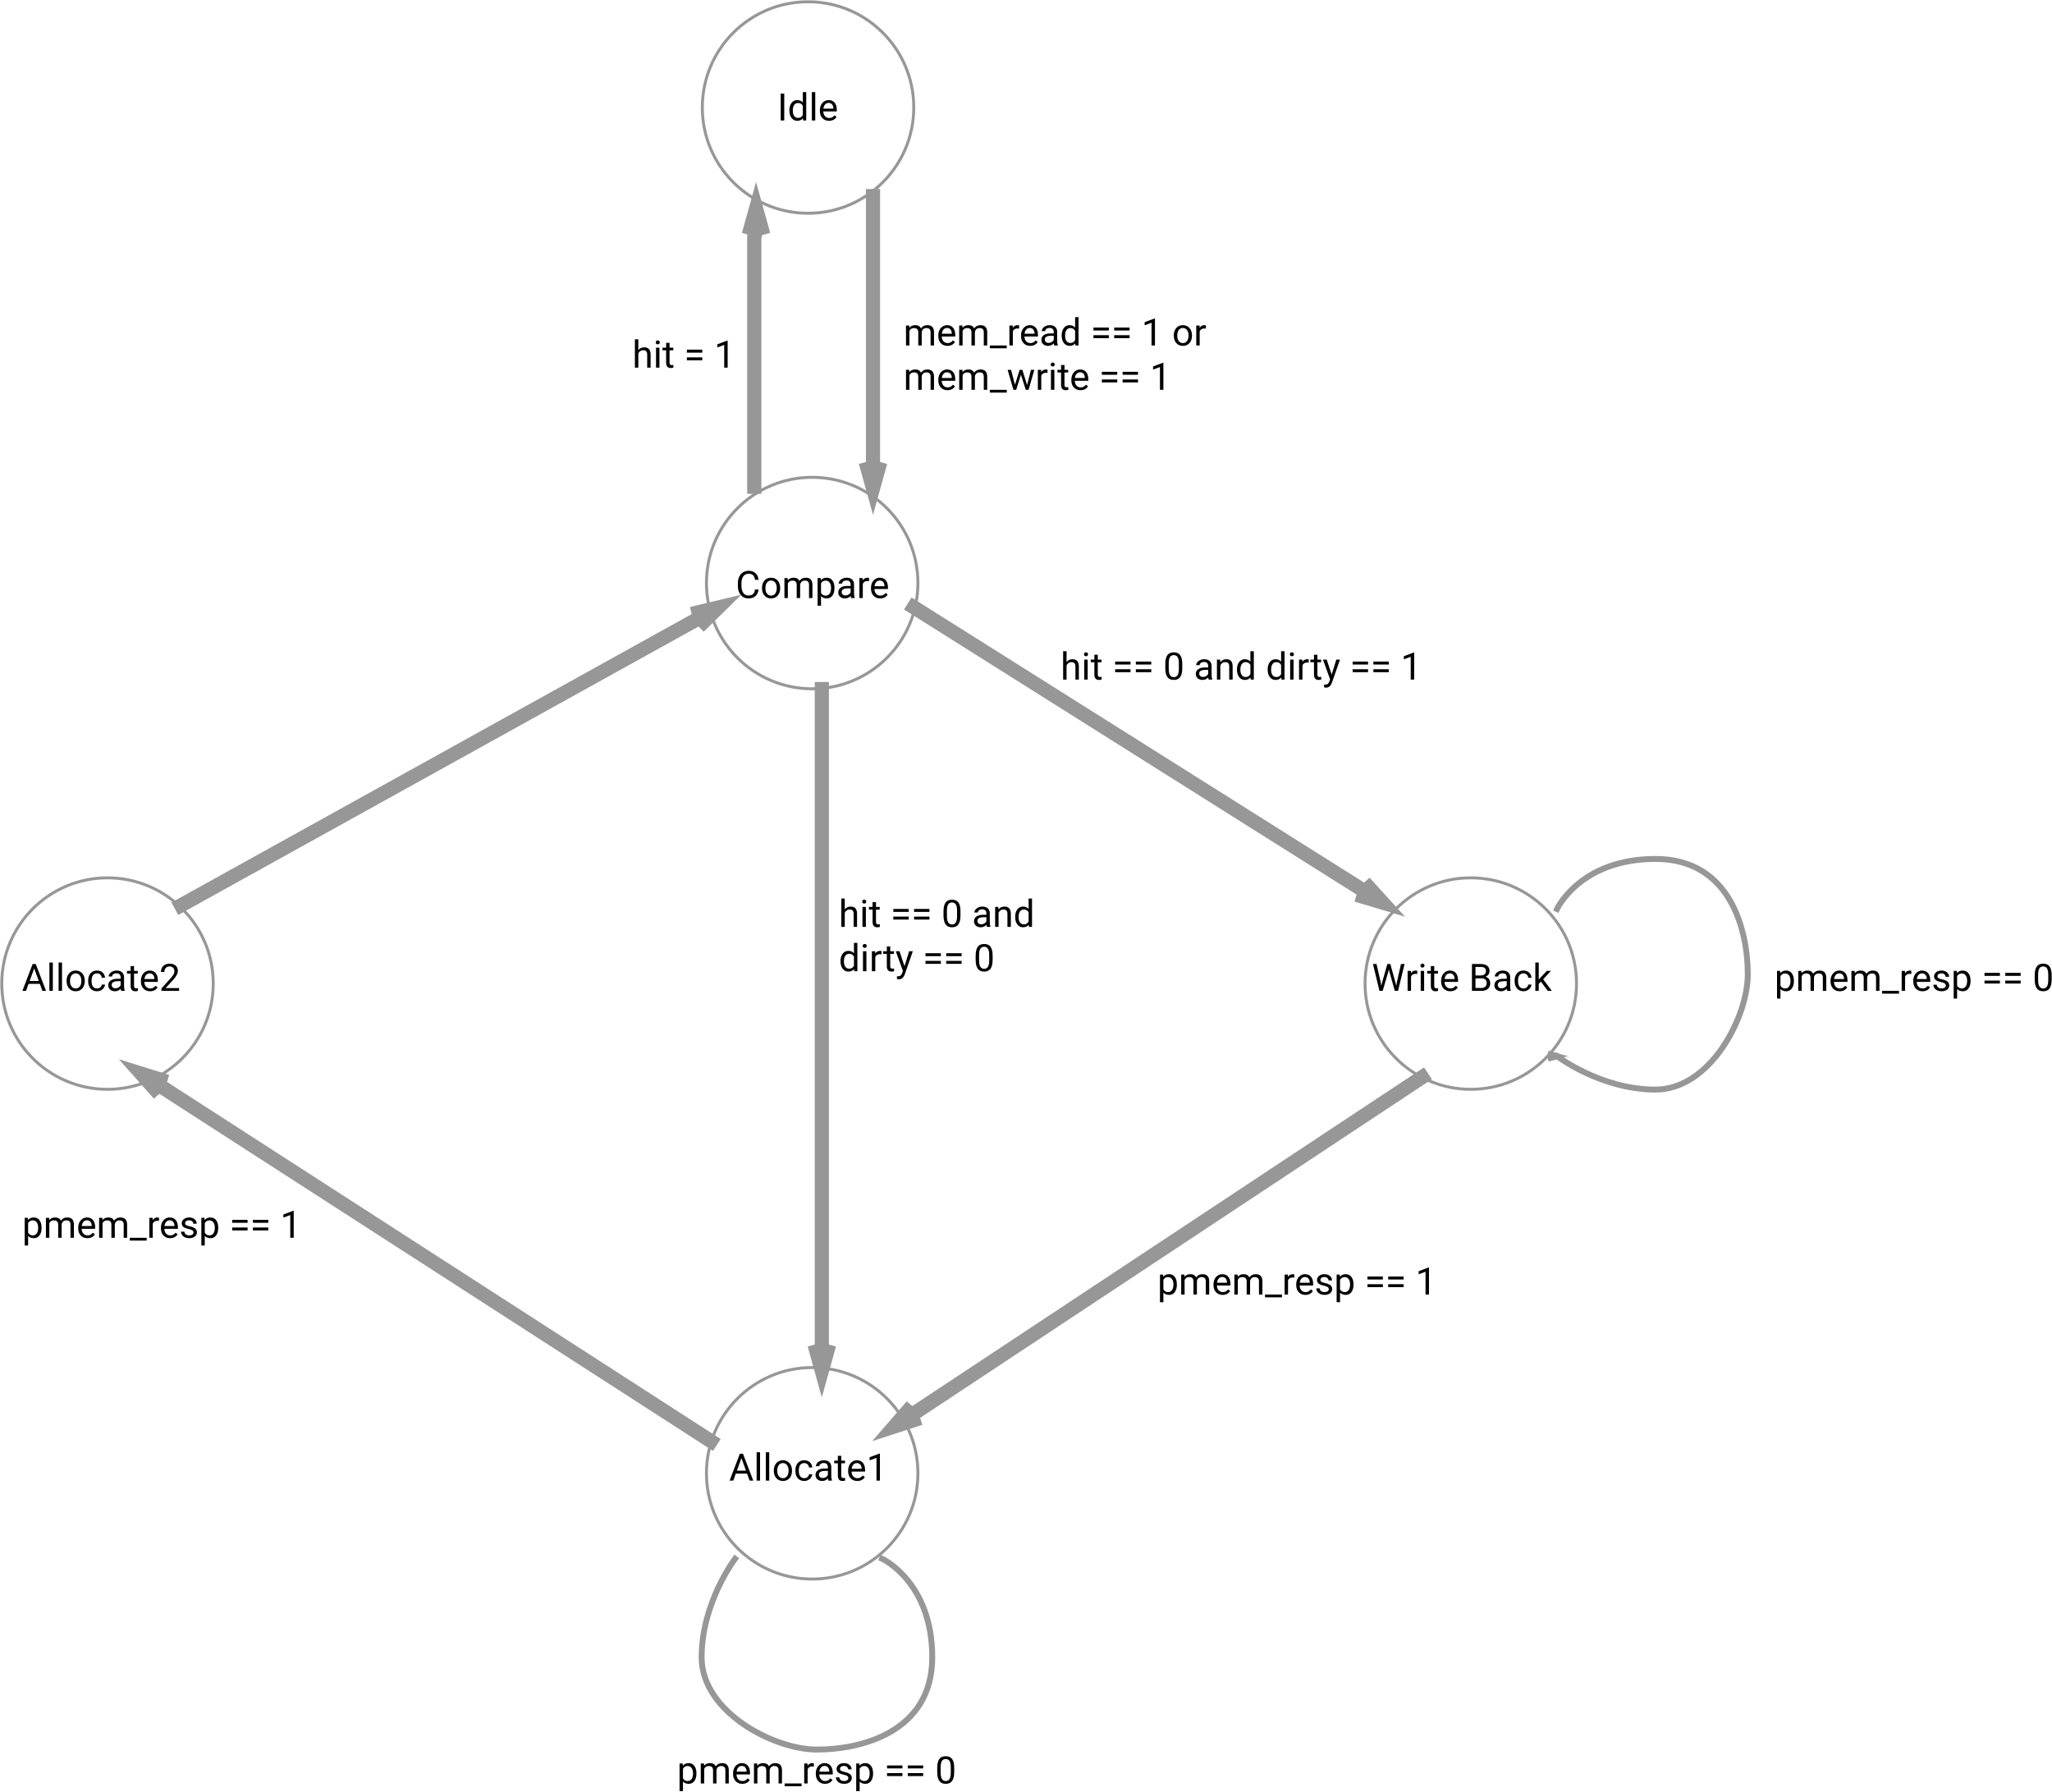 <svg width="3474" height="3033" viewBox="0 0 3474 3033" version="1.1" xmlns="http://www.w3.org/2000/svg" xmlns:xlink="http://www.w3.org/1999/xlink" xmlns:figma="http://www.figma.com/figma/ns">
<title>L2 Cache State Diagram</title>
<desc>Created using Figma</desc>
<g id="Canvas" transform="translate(2067 1880)" figma:type="canvas">
<g id="StateMachine" style="mix-blend-mode:normal;" figma:type="frame">
<g id="Page-1" style="mix-blend-mode:normal;" figma:type="frame">
<g id="Group-4" style="mix-blend-mode:normal;" figma:type="frame">
<g id="Oval-8" style="mix-blend-mode:normal;" figma:type="vector">
<use xlink:href="#path0_stroke" transform="translate(-871 -1072)" fill="#979797" style="mix-blend-mode:normal;"/>
</g>
<g id="Oval-8" style="mix-blend-mode:normal;" figma:type="vector">
<use xlink:href="#path0_stroke" transform="translate(-878 -1877)" fill="#979797" style="mix-blend-mode:normal;"/>
</g>
<g id="Oval-8-Copy" style="mix-blend-mode:normal;" figma:type="vector">
<use xlink:href="#path0_stroke" transform="translate(244 -394)" fill="#979797" style="mix-blend-mode:normal;"/>
</g>
<g id="Oval-8-Copy-2" style="mix-blend-mode:normal;" figma:type="vector">
<use xlink:href="#path0_stroke" transform="translate(-871 435)" fill="#979797" style="mix-blend-mode:normal;"/>
</g>
<g id="Oval-8-Copy-3" style="mix-blend-mode:normal;" figma:type="vector">
<use xlink:href="#path0_stroke" transform="translate(-2064 -394)" fill="#979797" style="mix-blend-mode:normal;"/>
</g>
<g id="Compare" style="mix-blend-mode:normal;" figma:type="text">
<use xlink:href="#path1_fill" transform="translate(-821.5 -927)" style="mix-blend-mode:normal;"/>
</g>
<g id="Write-Back" style="mix-blend-mode:normal;" figma:type="text">
<use xlink:href="#path2_fill" transform="translate(255.5 -262)" style="mix-blend-mode:normal;"/>
</g>
<g id="Allocate1" style="mix-blend-mode:normal;" figma:type="text">
<use xlink:href="#path3_fill" transform="translate(-832.656 567)" style="mix-blend-mode:normal;"/>
</g>
<g id="Allocate2" style="mix-blend-mode:normal;" figma:type="text">
<use xlink:href="#path4_fill" transform="translate(-2029.98 -262)" style="mix-blend-mode:normal;"/>
</g>
<g id="Line" style="mix-blend-mode:normal;" figma:type="vector">
<use xlink:href="#path5_stroke" transform="translate(-1760.5 -842.5)" fill="#979797" style="mix-blend-mode:normal;"/>
</g>
<g id="Line-decoration-1" style="mix-blend-mode:normal;" figma:type="vector">
<use xlink:href="#path6_stroke" transform="translate(-878.4 -842.5)" fill="#979797" style="mix-blend-mode:normal;"/>
</g>
<g id="Line" style="mix-blend-mode:normal;" figma:type="vector">
<use xlink:href="#path7_stroke" transform="translate(-520 -852)" fill="#979797" style="mix-blend-mode:normal;"/>
</g>
<g id="Line-decoration-1" style="mix-blend-mode:normal;" figma:type="vector">
<use xlink:href="#path8_stroke" transform="translate(247.263 -370.294)" fill="#979797" style="mix-blend-mode:normal;"/>
</g>
<g id="Line" style="mix-blend-mode:normal;" figma:type="vector">
<use xlink:href="#path9_stroke" transform="translate(-537.5 -56.5)" fill="#979797" style="mix-blend-mode:normal;"/>
</g>
<g id="Line-decoration-1" style="mix-blend-mode:normal;" figma:type="vector">
<use xlink:href="#path10_stroke" transform="translate(-537.5 516.038)" fill="#979797" style="mix-blend-mode:normal;"/>
</g>
<g id="hit == 0 and dirty == 0" style="mix-blend-mode:normal;" figma:type="text">
<use xlink:href="#path11_fill" transform="translate(-647 -370.294)" style="mix-blend-mode:normal;"/>
</g>
<g id="Line" style="mix-blend-mode:normal;" figma:type="vector">
<use xlink:href="#path12_stroke" transform="translate(-1812.5 -52.5)" fill="#979797" style="mix-blend-mode:normal;"/>
</g>
<g id="Line-decoration-1" style="mix-blend-mode:normal;" figma:type="vector">
<use xlink:href="#path13_stroke" transform="translate(-1812.5 -52.5)" fill="#979797" style="mix-blend-mode:normal;"/>
</g>
<g id="Line" style="mix-blend-mode:normal;" figma:type="vector">
<use xlink:href="#path14_stroke" transform="translate(-675.667 -713.5)" fill="#979797" style="mix-blend-mode:normal;"/>
</g>
<g id="Line" style="mix-blend-mode:normal;" figma:type="vector">
<use xlink:href="#path15_stroke" transform="translate(-589 -1548)" fill="#979797" style="mix-blend-mode:normal;"/>
</g>
<g id="Line" style="mix-blend-mode:normal;" figma:type="vector">
<use xlink:href="#path16_stroke" transform="translate(-790 -1503)" fill="#979797" style="mix-blend-mode:normal;"/>
</g>
<g id="Line-decoration-1" style="mix-blend-mode:normal;" figma:type="vector">
<use xlink:href="#path17_stroke" transform="translate(-678.667 411.2)" fill="#979797" style="mix-blend-mode:normal;"/>
</g>
<g id="Line-decoration-1" style="mix-blend-mode:normal;" figma:type="vector">
<use xlink:href="#path17_stroke" transform="translate(-592 -1082.8)" fill="#979797" style="mix-blend-mode:normal;"/>
</g>
<g id="Line-decoration-1" style="mix-blend-mode:normal;" figma:type="vector">
<use xlink:href="#path17_stroke" transform="matrix(-1 -1.22465e-16 1.22465e-16 -1 -784 -1497.6)" fill="#979797" style="mix-blend-mode:normal;"/>
</g>
<g id="hit == 0 and dirty == 1" style="mix-blend-mode:normal;" figma:type="text">
<use xlink:href="#path18_fill" transform="translate(-271.5 -789)" style="mix-blend-mode:normal;"/>
</g>
<g id="pmem resp-==-1" style="mix-blend-mode:normal;" figma:type="text">
<use xlink:href="#path19_fill" transform="translate(-107.547 252)" style="mix-blend-mode:normal;"/>
</g>
<g id="Line" style="mix-blend-mode:normal;" figma:type="vector">
<use xlink:href="#path20_stroke" transform="translate(569 -426)" fill="#979797" style="mix-blend-mode:normal;"/>
</g>
<g id="Line-decoration-1" style="mix-blend-mode:normal;" figma:type="vector">
<use xlink:href="#path21_stroke" transform="translate(558.2 -95.127)" fill="#979797" style="mix-blend-mode:normal;"/>
</g>
<g id="pmem resp-==-0" style="mix-blend-mode:normal;" figma:type="text">
<use xlink:href="#path22_fill" transform="translate(937.125 -262)" style="mix-blend-mode:normal;"/>
</g>
<g id="Line" style="mix-blend-mode:normal;" figma:type="vector">
<use xlink:href="#path23_stroke" transform="matrix(-1.83697e-16 1 -1 -1.83697e-16 -488.718 758.68)" fill="#979797" style="mix-blend-mode:normal;"/>
</g>
<g id="pmem resp-==-0" style="mix-blend-mode:normal;" figma:type="text">
<use xlink:href="#path22_fill" transform="translate(-920.875 1079.67)" style="mix-blend-mode:normal;"/>
</g>
<g id="pmem resp-==-1" style="mix-blend-mode:normal;" figma:type="text">
<use xlink:href="#path19_fill" transform="translate(-2029.55 156)" style="mix-blend-mode:normal;"/>
</g>
</g>
</g>
</g>
<g id="Idle" style="mix-blend-mode:normal;" figma:type="text">
<use xlink:href="#path24_fill" transform="translate(-751 -1735.5)" style="mix-blend-mode:normal;"/>
</g>
<g id="mem_read == 1 or mem_write == 1" style="mix-blend-mode:normal;" figma:type="text">
<use xlink:href="#path25_fill" transform="translate(-537.5 -1354.5)" style="mix-blend-mode:normal;"/>
</g>
<g id="hit = 1" style="mix-blend-mode:normal;" figma:type="text">
<use xlink:href="#path26_fill" transform="translate(-996.5 -1317)" style="mix-blend-mode:normal;"/>
</g>
</g>
<defs>
<path id="path0_stroke" d="M 355.5 179C 355.5 276.478 276.478 355.5 179 355.5L 179 360.5C 279.24 360.5 360.5 279.24 360.5 179L 355.5 179ZM 179 355.5C 81.522 355.5 2.5 276.478 2.5 179L -2.5 179C -2.5 279.24 78.76 360.5 179 360.5L 179 355.5ZM 2.5 179C 2.5 81.522 81.522 2.5 179 2.5L 179 -2.5C 78.76 -2.5 -2.5 78.76 -2.5 179L 2.5 179ZM 179 2.5C 276.478 2.5 355.5 81.522 355.5 179L 360.5 179C 360.5 78.76 279.24 -2.5 179 -2.5L 179 2.5Z"/>
<path id="path1_fill" d="M 38.75 44.938C 38.188 49.75 36.406 53.469 33.406 56.094C 30.427 58.698 26.458 60 21.5 60C 16.125 60 11.812 58.073 8.562 54.219C 5.333 50.365 3.719 45.208 3.719 38.75L 3.719 34.375C 3.719 30.146 4.469 26.427 5.969 23.219C 7.49 20.01 9.635 17.552 12.406 15.844C 15.177 14.115 18.385 13.25 22.031 13.25C 26.865 13.25 30.74 14.604 33.656 17.312C 36.573 20 38.271 23.729 38.75 28.5L 32.719 28.5C 32.198 24.875 31.062 22.25 29.312 20.625C 27.583 19 25.156 18.188 22.031 18.188C 18.198 18.188 15.188 19.604 13 22.438C 10.833 25.271 9.75 29.302 9.75 34.531L 9.75 38.938C 9.75 43.875 10.781 47.802 12.844 50.719C 14.906 53.635 17.792 55.094 21.5 55.094C 24.833 55.094 27.385 54.344 29.156 52.844C 30.948 51.323 32.135 48.688 32.719 44.938L 38.75 44.938ZM 44.531 42.156C 44.531 38.844 45.177 35.865 46.469 33.219C 47.781 30.573 49.594 28.531 51.906 27.094C 54.24 25.656 56.896 24.938 59.875 24.938C 64.479 24.938 68.198 26.531 71.031 29.719C 73.885 32.906 75.312 37.146 75.312 42.438L 75.312 42.844C 75.312 46.135 74.677 49.094 73.406 51.719C 72.156 54.323 70.354 56.354 68 57.812C 65.667 59.271 62.979 60 59.938 60C 55.354 60 51.635 58.406 48.781 55.219C 45.948 52.031 44.531 47.812 44.531 42.562L 44.531 42.156ZM 50.344 42.844C 50.344 46.594 51.208 49.604 52.938 51.875C 54.688 54.146 57.021 55.281 59.938 55.281C 62.875 55.281 65.208 54.135 66.938 51.844C 68.667 49.531 69.531 46.302 69.531 42.156C 69.531 38.448 68.646 35.448 66.875 33.156C 65.125 30.844 62.792 29.688 59.875 29.688C 57.021 29.688 54.719 30.823 52.969 33.094C 51.219 35.365 50.344 38.615 50.344 42.844ZM 88 25.562L 88.156 29.312C 90.635 26.396 93.979 24.938 98.188 24.938C 102.917 24.938 106.135 26.75 107.844 30.375C 108.969 28.75 110.427 27.438 112.219 26.438C 114.031 25.438 116.167 24.938 118.625 24.938C 126.042 24.938 129.812 28.865 129.938 36.719L 129.938 59.375L 124.156 59.375L 124.156 37.062C 124.156 34.646 123.604 32.844 122.5 31.656C 121.396 30.448 119.542 29.844 116.938 29.844C 114.792 29.844 113.01 30.49 111.594 31.781C 110.177 33.052 109.354 34.771 109.125 36.938L 109.125 59.375L 103.312 59.375L 103.312 37.219C 103.312 32.302 100.906 29.844 96.094 29.844C 92.302 29.844 89.708 31.458 88.312 34.688L 88.312 59.375L 82.531 59.375L 82.531 25.562L 88 25.562ZM 167.25 42.844C 167.25 47.99 166.073 52.135 163.719 55.281C 161.365 58.427 158.177 60 154.156 60C 150.052 60 146.823 58.698 144.469 56.094L 144.469 72.375L 138.688 72.375L 138.688 25.562L 143.969 25.562L 144.25 29.312C 146.604 26.396 149.875 24.938 154.062 24.938C 158.125 24.938 161.333 26.469 163.688 29.531C 166.062 32.594 167.25 36.854 167.25 42.312L 167.25 42.844ZM 161.469 42.188C 161.469 38.375 160.656 35.365 159.031 33.156C 157.406 30.948 155.177 29.844 152.344 29.844C 148.844 29.844 146.219 31.396 144.469 34.5L 144.469 50.656C 146.198 53.74 148.844 55.281 152.406 55.281C 155.177 55.281 157.375 54.188 159 52C 160.646 49.792 161.469 46.521 161.469 42.188ZM 195.5 59.375C 195.167 58.708 194.896 57.521 194.688 55.812C 192 58.604 188.792 60 185.062 60C 181.729 60 178.99 59.062 176.844 57.188C 174.719 55.292 173.656 52.896 173.656 50C 173.656 46.479 174.99 43.75 177.656 41.812C 180.344 39.854 184.115 38.875 188.969 38.875L 194.594 38.875L 194.594 36.219C 194.594 34.198 193.99 32.594 192.781 31.406C 191.573 30.198 189.792 29.594 187.438 29.594C 185.375 29.594 183.646 30.115 182.25 31.156C 180.854 32.198 180.156 33.458 180.156 34.938L 174.344 34.938C 174.344 33.25 174.938 31.625 176.125 30.062C 177.333 28.479 178.958 27.229 181 26.312C 183.062 25.396 185.323 24.938 187.781 24.938C 191.677 24.938 194.729 25.917 196.938 27.875C 199.146 29.812 200.292 32.49 200.375 35.906L 200.375 51.469C 200.375 54.573 200.771 57.042 201.562 58.875L 201.562 59.375L 195.5 59.375ZM 185.906 54.969C 187.719 54.969 189.438 54.5 191.062 53.562C 192.688 52.625 193.865 51.406 194.594 49.906L 194.594 42.969L 190.062 42.969C 182.979 42.969 179.438 45.042 179.438 49.188C 179.438 51 180.042 52.417 181.25 53.438C 182.458 54.458 184.01 54.969 185.906 54.969ZM 225.781 30.75C 224.906 30.604 223.958 30.531 222.938 30.531C 219.146 30.531 216.573 32.146 215.219 35.375L 215.219 59.375L 209.438 59.375L 209.438 25.562L 215.062 25.562L 215.156 29.469C 217.052 26.448 219.74 24.938 223.219 24.938C 224.344 24.938 225.198 25.083 225.781 25.375L 225.781 30.75ZM 244.594 60C 240.01 60 236.281 58.5 233.406 55.5C 230.531 52.479 229.094 48.448 229.094 43.406L 229.094 42.344C 229.094 38.99 229.729 36 231 33.375C 232.292 30.729 234.083 28.667 236.375 27.188C 238.688 25.688 241.188 24.938 243.875 24.938C 248.271 24.938 251.688 26.385 254.125 29.281C 256.562 32.177 257.781 36.323 257.781 41.719L 257.781 44.125L 234.875 44.125C 234.958 47.458 235.927 50.156 237.781 52.219C 239.656 54.26 242.031 55.281 244.906 55.281C 246.948 55.281 248.677 54.865 250.094 54.031C 251.51 53.198 252.75 52.094 253.812 50.719L 257.344 53.469C 254.51 57.823 250.26 60 244.594 60ZM 243.875 29.688C 241.542 29.688 239.583 30.542 238 32.25C 236.417 33.938 235.438 36.312 235.062 39.375L 252 39.375L 252 38.938C 251.833 36 251.042 33.729 249.625 32.125C 248.208 30.5 246.292 29.688 243.875 29.688Z"/>
<path id="path2_fill" d="M 15.094 45.031L 15.969 51.031L 17.25 45.625L 26.25 13.875L 31.312 13.875L 40.094 45.625L 41.344 51.125L 42.312 45L 49.375 13.875L 55.406 13.875L 44.375 59.375L 38.906 59.375L 29.531 26.219L 28.812 22.75L 28.094 26.219L 18.375 59.375L 12.906 59.375L 1.906 13.875L 7.906 13.875L 15.094 45.031ZM 76.906 30.75C 76.031 30.604 75.083 30.531 74.062 30.531C 70.271 30.531 67.698 32.146 66.344 35.375L 66.344 59.375L 60.562 59.375L 60.562 25.562L 66.188 25.562L 66.281 29.469C 68.177 26.448 70.865 24.938 74.344 24.938C 75.469 24.938 76.323 25.083 76.906 25.375L 76.906 30.75ZM 88.531 59.375L 82.75 59.375L 82.75 25.562L 88.531 25.562L 88.531 59.375ZM 82.281 16.594C 82.281 15.656 82.562 14.865 83.125 14.219C 83.708 13.573 84.562 13.25 85.688 13.25C 86.812 13.25 87.667 13.573 88.25 14.219C 88.833 14.865 89.125 15.656 89.125 16.594C 89.125 17.531 88.833 18.312 88.25 18.938C 87.667 19.562 86.812 19.875 85.688 19.875C 84.562 19.875 83.708 19.562 83.125 18.938C 82.562 18.312 82.281 17.531 82.281 16.594ZM 105.656 17.375L 105.656 25.562L 111.969 25.562L 111.969 30.031L 105.656 30.031L 105.656 51C 105.656 52.354 105.938 53.375 106.5 54.062C 107.062 54.729 108.021 55.062 109.375 55.062C 110.042 55.062 110.958 54.938 112.125 54.688L 112.125 59.375C 110.604 59.792 109.125 60 107.688 60C 105.104 60 103.156 59.219 101.844 57.656C 100.531 56.094 99.875 53.875 99.875 51L 99.875 30.031L 93.719 30.031L 93.719 25.562L 99.875 25.562L 99.875 17.375L 105.656 17.375ZM 132.781 60C 128.198 60 124.469 58.5 121.594 55.5C 118.719 52.479 117.281 48.448 117.281 43.406L 117.281 42.344C 117.281 38.99 117.917 36 119.188 33.375C 120.479 30.729 122.271 28.667 124.562 27.188C 126.875 25.688 129.375 24.938 132.062 24.938C 136.458 24.938 139.875 26.385 142.312 29.281C 144.75 32.177 145.969 36.323 145.969 41.719L 145.969 44.125L 123.062 44.125C 123.146 47.458 124.115 50.156 125.969 52.219C 127.844 54.26 130.219 55.281 133.094 55.281C 135.135 55.281 136.865 54.865 138.281 54.031C 139.698 53.198 140.938 52.094 142 50.719L 145.531 53.469C 142.698 57.823 138.448 60 132.781 60ZM 132.062 29.688C 129.729 29.688 127.771 30.542 126.188 32.25C 124.604 33.938 123.625 36.312 123.25 39.375L 140.188 39.375L 140.188 38.938C 140.021 36 139.229 33.729 137.812 32.125C 136.396 30.5 134.479 29.688 132.062 29.688ZM 169.469 59.375L 169.469 13.875L 184.344 13.875C 189.281 13.875 192.99 14.896 195.469 16.938C 197.969 18.979 199.219 22 199.219 26C 199.219 28.125 198.615 30.01 197.406 31.656C 196.198 33.281 194.552 34.542 192.469 35.438C 194.927 36.125 196.865 37.438 198.281 39.375C 199.719 41.292 200.438 43.583 200.438 46.25C 200.438 50.333 199.115 53.542 196.469 55.875C 193.823 58.208 190.083 59.375 185.25 59.375L 169.469 59.375ZM 175.469 38.094L 175.469 54.469L 185.375 54.469C 188.167 54.469 190.365 53.75 191.969 52.312C 193.594 50.854 194.406 48.854 194.406 46.312C 194.406 40.833 191.427 38.094 185.469 38.094L 175.469 38.094ZM 175.469 33.281L 184.531 33.281C 187.156 33.281 189.25 32.625 190.812 31.312C 192.396 30 193.188 28.219 193.188 25.969C 193.188 23.469 192.458 21.656 191 20.531C 189.542 19.385 187.323 18.812 184.344 18.812L 175.469 18.812L 175.469 33.281ZM 229.312 59.375C 228.979 58.708 228.708 57.521 228.5 55.812C 225.812 58.604 222.604 60 218.875 60C 215.542 60 212.802 59.062 210.656 57.188C 208.531 55.292 207.469 52.896 207.469 50C 207.469 46.479 208.802 43.75 211.469 41.812C 214.156 39.854 217.927 38.875 222.781 38.875L 228.406 38.875L 228.406 36.219C 228.406 34.198 227.802 32.594 226.594 31.406C 225.385 30.198 223.604 29.594 221.25 29.594C 219.188 29.594 217.458 30.115 216.062 31.156C 214.667 32.198 213.969 33.458 213.969 34.938L 208.156 34.938C 208.156 33.25 208.75 31.625 209.938 30.062C 211.146 28.479 212.771 27.229 214.812 26.312C 216.875 25.396 219.135 24.938 221.594 24.938C 225.49 24.938 228.542 25.917 230.75 27.875C 232.958 29.812 234.104 32.49 234.188 35.906L 234.188 51.469C 234.188 54.573 234.583 57.042 235.375 58.875L 235.375 59.375L 229.312 59.375ZM 219.719 54.969C 221.531 54.969 223.25 54.5 224.875 53.562C 226.5 52.625 227.677 51.406 228.406 49.906L 228.406 42.969L 223.875 42.969C 216.792 42.969 213.25 45.042 213.25 49.188C 213.25 51 213.854 52.417 215.062 53.438C 216.271 54.458 217.823 54.969 219.719 54.969ZM 256.812 55.281C 258.875 55.281 260.677 54.656 262.219 53.406C 263.76 52.156 264.615 50.594 264.781 48.719L 270.25 48.719C 270.146 50.656 269.479 52.5 268.25 54.25C 267.021 56 265.375 57.396 263.312 58.438C 261.271 59.479 259.104 60 256.812 60C 252.208 60 248.542 58.469 245.812 55.406C 243.104 52.323 241.75 48.115 241.75 42.781L 241.75 41.812C 241.75 38.521 242.354 35.594 243.562 33.031C 244.771 30.469 246.5 28.479 248.75 27.062C 251.021 25.646 253.698 24.938 256.781 24.938C 260.573 24.938 263.719 26.073 266.219 28.344C 268.74 30.615 270.083 33.562 270.25 37.188L 264.781 37.188C 264.615 35 263.781 33.208 262.281 31.812C 260.802 30.396 258.969 29.688 256.781 29.688C 253.844 29.688 251.562 30.75 249.938 32.875C 248.333 34.979 247.531 38.031 247.531 42.031L 247.531 43.125C 247.531 47.021 248.333 50.021 249.938 52.125C 251.542 54.229 253.833 55.281 256.812 55.281ZM 286.188 43.719L 282.562 47.5L 282.562 59.375L 276.781 59.375L 276.781 11.375L 282.562 11.375L 282.562 40.406L 285.656 36.688L 296.188 25.562L 303.219 25.562L 290.062 39.688L 304.75 59.375L 297.969 59.375L 286.188 43.719Z"/>
<path id="path3_fill" d="M 30.406 47.5L 11.344 47.5L 7.062 59.375L 0.875 59.375L 18.25 13.875L 23.5 13.875L 40.906 59.375L 34.75 59.375L 30.406 47.5ZM 13.156 42.562L 28.625 42.562L 20.875 21.281L 13.156 42.562ZM 52.406 59.375L 46.625 59.375L 46.625 11.375L 52.406 11.375L 52.406 59.375ZM 67.969 59.375L 62.188 59.375L 62.188 11.375L 67.969 11.375L 67.969 59.375ZM 75.719 42.156C 75.719 38.844 76.365 35.865 77.656 33.219C 78.969 30.573 80.781 28.531 83.094 27.094C 85.427 25.656 88.083 24.938 91.062 24.938C 95.667 24.938 99.385 26.531 102.219 29.719C 105.073 32.906 106.5 37.146 106.5 42.438L 106.5 42.844C 106.5 46.135 105.865 49.094 104.594 51.719C 103.344 54.323 101.542 56.354 99.188 57.812C 96.854 59.271 94.167 60 91.125 60C 86.542 60 82.823 58.406 79.969 55.219C 77.135 52.031 75.719 47.812 75.719 42.562L 75.719 42.156ZM 81.531 42.844C 81.531 46.594 82.396 49.604 84.125 51.875C 85.875 54.146 88.208 55.281 91.125 55.281C 94.062 55.281 96.396 54.135 98.125 51.844C 99.854 49.531 100.719 46.302 100.719 42.156C 100.719 38.448 99.833 35.448 98.062 33.156C 96.312 30.844 93.979 29.688 91.062 29.688C 88.208 29.688 85.906 30.823 84.156 33.094C 82.406 35.365 81.531 38.615 81.531 42.844ZM 127.312 55.281C 129.375 55.281 131.177 54.656 132.719 53.406C 134.26 52.156 135.115 50.594 135.281 48.719L 140.75 48.719C 140.646 50.656 139.979 52.5 138.75 54.25C 137.521 56 135.875 57.396 133.812 58.438C 131.771 59.479 129.604 60 127.312 60C 122.708 60 119.042 58.469 116.312 55.406C 113.604 52.323 112.25 48.115 112.25 42.781L 112.25 41.812C 112.25 38.521 112.854 35.594 114.062 33.031C 115.271 30.469 117 28.479 119.25 27.062C 121.521 25.646 124.198 24.938 127.281 24.938C 131.073 24.938 134.219 26.073 136.719 28.344C 139.24 30.615 140.583 33.562 140.75 37.188L 135.281 37.188C 135.115 35 134.281 33.208 132.781 31.812C 131.302 30.396 129.469 29.688 127.281 29.688C 124.344 29.688 122.062 30.75 120.438 32.875C 118.833 34.979 118.031 38.031 118.031 42.031L 118.031 43.125C 118.031 47.021 118.833 50.021 120.438 52.125C 122.042 54.229 124.333 55.281 127.312 55.281ZM 168.125 59.375C 167.792 58.708 167.521 57.521 167.312 55.812C 164.625 58.604 161.417 60 157.688 60C 154.354 60 151.615 59.062 149.469 57.188C 147.344 55.292 146.281 52.896 146.281 50C 146.281 46.479 147.615 43.75 150.281 41.812C 152.969 39.854 156.74 38.875 161.594 38.875L 167.219 38.875L 167.219 36.219C 167.219 34.198 166.615 32.594 165.406 31.406C 164.198 30.198 162.417 29.594 160.062 29.594C 158 29.594 156.271 30.115 154.875 31.156C 153.479 32.198 152.781 33.458 152.781 34.938L 146.969 34.938C 146.969 33.25 147.562 31.625 148.75 30.062C 149.958 28.479 151.583 27.229 153.625 26.312C 155.688 25.396 157.948 24.938 160.406 24.938C 164.302 24.938 167.354 25.917 169.562 27.875C 171.771 29.812 172.917 32.49 173 35.906L 173 51.469C 173 54.573 173.396 57.042 174.188 58.875L 174.188 59.375L 168.125 59.375ZM 158.531 54.969C 160.344 54.969 162.062 54.5 163.688 53.562C 165.312 52.625 166.49 51.406 167.219 49.906L 167.219 42.969L 162.688 42.969C 155.604 42.969 152.062 45.042 152.062 49.188C 152.062 51 152.667 52.417 153.875 53.438C 155.083 54.458 156.635 54.969 158.531 54.969ZM 189.906 17.375L 189.906 25.562L 196.219 25.562L 196.219 30.031L 189.906 30.031L 189.906 51C 189.906 52.354 190.188 53.375 190.75 54.062C 191.312 54.729 192.271 55.062 193.625 55.062C 194.292 55.062 195.208 54.938 196.375 54.688L 196.375 59.375C 194.854 59.792 193.375 60 191.938 60C 189.354 60 187.406 59.219 186.094 57.656C 184.781 56.094 184.125 53.875 184.125 51L 184.125 30.031L 177.969 30.031L 177.969 25.562L 184.125 25.562L 184.125 17.375L 189.906 17.375ZM 217.031 60C 212.448 60 208.719 58.5 205.844 55.5C 202.969 52.479 201.531 48.448 201.531 43.406L 201.531 42.344C 201.531 38.99 202.167 36 203.438 33.375C 204.729 30.729 206.521 28.667 208.812 27.188C 211.125 25.688 213.625 24.938 216.312 24.938C 220.708 24.938 224.125 26.385 226.562 29.281C 229 32.177 230.219 36.323 230.219 41.719L 230.219 44.125L 207.312 44.125C 207.396 47.458 208.365 50.156 210.219 52.219C 212.094 54.26 214.469 55.281 217.344 55.281C 219.385 55.281 221.115 54.865 222.531 54.031C 223.948 53.198 225.188 52.094 226.25 50.719L 229.781 53.469C 226.948 57.823 222.698 60 217.031 60ZM 216.312 29.688C 213.979 29.688 212.021 30.542 210.438 32.25C 208.854 33.938 207.875 36.312 207.5 39.375L 224.438 39.375L 224.438 38.938C 224.271 36 223.479 33.729 222.062 32.125C 220.646 30.5 218.729 29.688 216.312 29.688ZM 255.344 59.375L 249.531 59.375L 249.531 20.844L 237.875 25.125L 237.875 19.875L 254.438 13.656L 255.344 13.656L 255.344 59.375Z"/>
<path id="path4_fill" d="M 30.406 47.5L 11.344 47.5L 7.062 59.375L 0.875 59.375L 18.25 13.875L 23.5 13.875L 40.906 59.375L 34.75 59.375L 30.406 47.5ZM 13.156 42.562L 28.625 42.562L 20.875 21.281L 13.156 42.562ZM 52.406 59.375L 46.625 59.375L 46.625 11.375L 52.406 11.375L 52.406 59.375ZM 67.969 59.375L 62.188 59.375L 62.188 11.375L 67.969 11.375L 67.969 59.375ZM 75.719 42.156C 75.719 38.844 76.365 35.865 77.656 33.219C 78.969 30.573 80.781 28.531 83.094 27.094C 85.427 25.656 88.083 24.938 91.062 24.938C 95.667 24.938 99.385 26.531 102.219 29.719C 105.073 32.906 106.5 37.146 106.5 42.438L 106.5 42.844C 106.5 46.135 105.865 49.094 104.594 51.719C 103.344 54.323 101.542 56.354 99.188 57.812C 96.854 59.271 94.167 60 91.125 60C 86.542 60 82.823 58.406 79.969 55.219C 77.135 52.031 75.719 47.812 75.719 42.562L 75.719 42.156ZM 81.531 42.844C 81.531 46.594 82.396 49.604 84.125 51.875C 85.875 54.146 88.208 55.281 91.125 55.281C 94.062 55.281 96.396 54.135 98.125 51.844C 99.854 49.531 100.719 46.302 100.719 42.156C 100.719 38.448 99.833 35.448 98.062 33.156C 96.312 30.844 93.979 29.688 91.062 29.688C 88.208 29.688 85.906 30.823 84.156 33.094C 82.406 35.365 81.531 38.615 81.531 42.844ZM 127.312 55.281C 129.375 55.281 131.177 54.656 132.719 53.406C 134.26 52.156 135.115 50.594 135.281 48.719L 140.75 48.719C 140.646 50.656 139.979 52.5 138.75 54.25C 137.521 56 135.875 57.396 133.812 58.438C 131.771 59.479 129.604 60 127.312 60C 122.708 60 119.042 58.469 116.312 55.406C 113.604 52.323 112.25 48.115 112.25 42.781L 112.25 41.812C 112.25 38.521 112.854 35.594 114.062 33.031C 115.271 30.469 117 28.479 119.25 27.062C 121.521 25.646 124.198 24.938 127.281 24.938C 131.073 24.938 134.219 26.073 136.719 28.344C 139.24 30.615 140.583 33.562 140.75 37.188L 135.281 37.188C 135.115 35 134.281 33.208 132.781 31.812C 131.302 30.396 129.469 29.688 127.281 29.688C 124.344 29.688 122.062 30.75 120.438 32.875C 118.833 34.979 118.031 38.031 118.031 42.031L 118.031 43.125C 118.031 47.021 118.833 50.021 120.438 52.125C 122.042 54.229 124.333 55.281 127.312 55.281ZM 168.125 59.375C 167.792 58.708 167.521 57.521 167.312 55.812C 164.625 58.604 161.417 60 157.688 60C 154.354 60 151.615 59.062 149.469 57.188C 147.344 55.292 146.281 52.896 146.281 50C 146.281 46.479 147.615 43.75 150.281 41.812C 152.969 39.854 156.74 38.875 161.594 38.875L 167.219 38.875L 167.219 36.219C 167.219 34.198 166.615 32.594 165.406 31.406C 164.198 30.198 162.417 29.594 160.062 29.594C 158 29.594 156.271 30.115 154.875 31.156C 153.479 32.198 152.781 33.458 152.781 34.938L 146.969 34.938C 146.969 33.25 147.562 31.625 148.75 30.062C 149.958 28.479 151.583 27.229 153.625 26.312C 155.688 25.396 157.948 24.938 160.406 24.938C 164.302 24.938 167.354 25.917 169.562 27.875C 171.771 29.812 172.917 32.49 173 35.906L 173 51.469C 173 54.573 173.396 57.042 174.188 58.875L 174.188 59.375L 168.125 59.375ZM 158.531 54.969C 160.344 54.969 162.062 54.5 163.688 53.562C 165.312 52.625 166.49 51.406 167.219 49.906L 167.219 42.969L 162.688 42.969C 155.604 42.969 152.062 45.042 152.062 49.188C 152.062 51 152.667 52.417 153.875 53.438C 155.083 54.458 156.635 54.969 158.531 54.969ZM 189.906 17.375L 189.906 25.562L 196.219 25.562L 196.219 30.031L 189.906 30.031L 189.906 51C 189.906 52.354 190.188 53.375 190.75 54.062C 191.312 54.729 192.271 55.062 193.625 55.062C 194.292 55.062 195.208 54.938 196.375 54.688L 196.375 59.375C 194.854 59.792 193.375 60 191.938 60C 189.354 60 187.406 59.219 186.094 57.656C 184.781 56.094 184.125 53.875 184.125 51L 184.125 30.031L 177.969 30.031L 177.969 25.562L 184.125 25.562L 184.125 17.375L 189.906 17.375ZM 217.031 60C 212.448 60 208.719 58.5 205.844 55.5C 202.969 52.479 201.531 48.448 201.531 43.406L 201.531 42.344C 201.531 38.99 202.167 36 203.438 33.375C 204.729 30.729 206.521 28.667 208.812 27.188C 211.125 25.688 213.625 24.938 216.312 24.938C 220.708 24.938 224.125 26.385 226.562 29.281C 229 32.177 230.219 36.323 230.219 41.719L 230.219 44.125L 207.312 44.125C 207.396 47.458 208.365 50.156 210.219 52.219C 212.094 54.26 214.469 55.281 217.344 55.281C 219.385 55.281 221.115 54.865 222.531 54.031C 223.948 53.198 225.188 52.094 226.25 50.719L 229.781 53.469C 226.948 57.823 222.698 60 217.031 60ZM 216.312 29.688C 213.979 29.688 212.021 30.542 210.438 32.25C 208.854 33.938 207.875 36.312 207.5 39.375L 224.438 39.375L 224.438 38.938C 224.271 36 223.479 33.729 222.062 32.125C 220.646 30.5 218.729 29.688 216.312 29.688ZM 266.156 59.375L 236.344 59.375L 236.344 55.219L 252.094 37.719C 254.427 35.073 256.031 32.927 256.906 31.281C 257.802 29.615 258.25 27.896 258.25 26.125C 258.25 23.75 257.531 21.802 256.094 20.281C 254.656 18.76 252.74 18 250.344 18C 247.469 18 245.229 18.823 243.625 20.469C 242.042 22.094 241.25 24.365 241.25 27.281L 235.469 27.281C 235.469 23.094 236.812 19.708 239.5 17.125C 242.208 14.542 245.823 13.25 250.344 13.25C 254.573 13.25 257.917 14.365 260.375 16.594C 262.833 18.802 264.062 21.75 264.062 25.438C 264.062 29.917 261.208 35.25 255.5 41.438L 243.312 54.656L 266.156 54.656L 266.156 59.375Z"/>
<path id="path5_stroke" d="M -5.818 484.505L -16.313 490.322L -4.678 511.313L 5.818 505.495L -5.818 484.505ZM 898.818 10.495L 909.313 4.678L 897.678 -16.313L 887.182 -10.495L 898.818 10.495ZM 5.818 505.495L 898.818 10.495L 887.182 -10.495L -5.818 484.505L 5.818 505.495Z"/>
<path id="path6_stroke" d="M -9.012 -4.26L -21.132 7.66L 2.709 31.901L 14.829 19.98L -9.012 -4.26ZM 10.9 0L 22.821 12.12L 66.454 -30.794L 6.939 -16.532L 10.9 0ZM -3.962 -13.92L -20.494 -9.958L -12.57 23.106L 3.962 19.144L -3.962 -13.92ZM 14.829 19.98L 22.821 12.12L -1.02 -12.12L -9.012 -4.26L 14.829 19.98ZM 6.939 -16.532L -3.962 -13.92L 3.962 19.144L 14.862 16.532L 6.939 -16.532Z"/>
<path id="path7_stroke" d="M 6.395 -10.154L -3.759 -16.549L -16.549 3.759L -6.395 10.154L 6.395 -10.154ZM 771.605 500.154L 781.759 506.549L 794.549 486.241L 784.395 479.846L 771.605 500.154ZM -6.395 10.154L 771.605 500.154L 784.395 479.846L 6.395 -10.154L -6.395 10.154Z"/>
<path id="path8_stroke" d="M 4.879 -11.208L -11.405 -16.087L -21.164 16.482L -4.879 21.362L 4.879 -11.208ZM 10.737 8.294L 5.858 24.579L 64.484 42.145L 23.317 -3.141L 10.737 8.294ZM 15.777 -11.435L 4.342 -24.014L -20.817 -1.144L -9.382 11.435L 15.777 -11.435ZM -4.879 21.362L 5.858 24.579L 15.617 -7.991L 4.879 -11.208L -4.879 21.362ZM 23.317 -3.141L 15.777 -11.435L -9.382 11.435L -1.842 19.729L 23.317 -3.141Z"/>
<path id="path9_stroke" d="M 884.622 10.007L 894.63 3.385L 881.385 -16.63L 871.378 -10.007L 884.622 10.007ZM -6.622 570.993L -16.63 577.615L -3.385 597.63L 6.622 591.007L -6.622 570.993ZM 871.378 -10.007L -6.622 570.993L 6.622 591.007L 884.622 10.007L 871.378 -10.007Z"/>
<path id="path10_stroke" d="M 20.185 11.149L 31.334 -1.685L 5.667 -23.983L -5.482 -11.149L 20.185 11.149ZM 0 8.462L -12.834 -2.687L -52.97 43.514L 5.245 24.633L 0 8.462ZM 15.907 21.174L 32.078 15.93L 21.588 -16.412L 5.417 -11.167L 15.907 21.174ZM -5.482 -11.149L -12.834 -2.687L 12.834 19.611L 20.185 11.149L -5.482 -11.149ZM 5.245 24.633L 15.907 21.174L 5.417 -11.167L -5.245 -7.709L 5.245 24.633Z"/>
<path id="path11_fill" d="M 10.156 29.656C 12.719 26.51 16.052 24.938 20.156 24.938C 27.302 24.938 30.906 28.969 30.969 37.031L 30.969 59.375L 25.188 59.375L 25.188 37C 25.167 34.562 24.604 32.76 23.5 31.594C 22.417 30.427 20.719 29.844 18.406 29.844C 16.531 29.844 14.885 30.344 13.469 31.344C 12.052 32.344 10.948 33.656 10.156 35.281L 10.156 59.375L 4.375 59.375L 4.375 11.375L 10.156 11.375L 10.156 29.656ZM 45.906 59.375L 40.125 59.375L 40.125 25.562L 45.906 25.562L 45.906 59.375ZM 39.656 16.594C 39.656 15.656 39.938 14.865 40.5 14.219C 41.083 13.573 41.938 13.25 43.062 13.25C 44.188 13.25 45.042 13.573 45.625 14.219C 46.208 14.865 46.5 15.656 46.5 16.594C 46.5 17.531 46.208 18.312 45.625 18.938C 45.042 19.562 44.188 19.875 43.062 19.875C 41.938 19.875 41.083 19.562 40.5 18.938C 39.938 18.312 39.656 17.531 39.656 16.594ZM 63.031 17.375L 63.031 25.562L 69.344 25.562L 69.344 30.031L 63.031 30.031L 63.031 51C 63.031 52.354 63.312 53.375 63.875 54.062C 64.438 54.729 65.396 55.062 66.75 55.062C 67.417 55.062 68.333 54.938 69.5 54.688L 69.5 59.375C 67.979 59.792 66.5 60 65.062 60C 62.479 60 60.531 59.219 59.219 57.656C 57.906 56.094 57.25 53.875 57.25 51L 57.25 30.031L 51.094 30.031L 51.094 25.562L 57.25 25.562L 57.25 17.375L 63.031 17.375ZM 118.438 33.938L 92.375 33.938L 92.375 28.906L 118.438 28.906L 118.438 33.938ZM 118.438 46.906L 92.375 46.906L 92.375 41.906L 118.438 41.906L 118.438 46.906ZM 153.562 33.938L 127.5 33.938L 127.5 28.906L 153.562 28.906L 153.562 33.938ZM 153.562 46.906L 127.5 46.906L 127.5 41.906L 153.562 41.906L 153.562 46.906ZM 206.062 39.969C 206.062 46.74 204.906 51.771 202.594 55.062C 200.281 58.354 196.667 60 191.75 60C 186.896 60 183.302 58.396 180.969 55.188C 178.635 51.958 177.427 47.146 177.344 40.75L 177.344 33.031C 177.344 26.344 178.5 21.375 180.812 18.125C 183.125 14.875 186.75 13.25 191.688 13.25C 196.583 13.25 200.188 14.823 202.5 17.969C 204.812 21.094 206 25.927 206.062 32.469L 206.062 39.969ZM 200.281 32.062C 200.281 27.167 199.594 23.604 198.219 21.375C 196.844 19.125 194.667 18 191.688 18C 188.729 18 186.573 19.115 185.219 21.344C 183.865 23.573 183.167 27 183.125 31.625L 183.125 40.875C 183.125 45.792 183.833 49.427 185.25 51.781C 186.688 54.115 188.854 55.281 191.75 55.281C 194.604 55.281 196.719 54.177 198.094 51.969C 199.49 49.76 200.219 46.281 200.281 41.531L 200.281 32.062ZM 250.812 59.375C 250.479 58.708 250.208 57.521 250 55.812C 247.312 58.604 244.104 60 240.375 60C 237.042 60 234.302 59.062 232.156 57.188C 230.031 55.292 228.969 52.896 228.969 50C 228.969 46.479 230.302 43.75 232.969 41.812C 235.656 39.854 239.427 38.875 244.281 38.875L 249.906 38.875L 249.906 36.219C 249.906 34.198 249.302 32.594 248.094 31.406C 246.885 30.198 245.104 29.594 242.75 29.594C 240.688 29.594 238.958 30.115 237.562 31.156C 236.167 32.198 235.469 33.458 235.469 34.938L 229.656 34.938C 229.656 33.25 230.25 31.625 231.438 30.062C 232.646 28.479 234.271 27.229 236.312 26.312C 238.375 25.396 240.635 24.938 243.094 24.938C 246.99 24.938 250.042 25.917 252.25 27.875C 254.458 29.812 255.604 32.49 255.688 35.906L 255.688 51.469C 255.688 54.573 256.083 57.042 256.875 58.875L 256.875 59.375L 250.812 59.375ZM 241.219 54.969C 243.031 54.969 244.75 54.5 246.375 53.562C 248 52.625 249.177 51.406 249.906 49.906L 249.906 42.969L 245.375 42.969C 238.292 42.969 234.75 45.042 234.75 49.188C 234.75 51 235.354 52.417 236.562 53.438C 237.771 54.458 239.323 54.969 241.219 54.969ZM 270.219 25.562L 270.406 29.812C 272.99 26.562 276.365 24.938 280.531 24.938C 287.677 24.938 291.281 28.969 291.344 37.031L 291.344 59.375L 285.562 59.375L 285.562 37C 285.542 34.562 284.979 32.76 283.875 31.594C 282.792 30.427 281.094 29.844 278.781 29.844C 276.906 29.844 275.26 30.344 273.844 31.344C 272.427 32.344 271.323 33.656 270.531 35.281L 270.531 59.375L 264.75 59.375L 264.75 25.562L 270.219 25.562ZM 298.656 42.188C 298.656 37 299.885 32.833 302.344 29.688C 304.802 26.521 308.021 24.938 312 24.938C 315.958 24.938 319.094 26.292 321.406 29L 321.406 11.375L 327.188 11.375L 327.188 59.375L 321.875 59.375L 321.594 55.75C 319.281 58.583 316.062 60 311.938 60C 308.021 60 304.823 58.396 302.344 55.188C 299.885 51.979 298.656 47.792 298.656 42.625L 298.656 42.188ZM 304.438 42.844C 304.438 46.677 305.229 49.677 306.812 51.844C 308.396 54.01 310.583 55.094 313.375 55.094C 317.042 55.094 319.719 53.448 321.406 50.156L 321.406 34.625C 319.677 31.438 317.021 29.844 313.438 29.844C 310.604 29.844 308.396 30.938 306.812 33.125C 305.229 35.312 304.438 38.552 304.438 42.844ZM 2.969 117.188C 2.969 112 4.198 107.833 6.656 104.688C 9.115 101.521 12.333 99.938 16.312 99.938C 20.271 99.938 23.406 101.292 25.719 104L 25.719 86.375L 31.5 86.375L 31.5 134.375L 26.188 134.375L 25.906 130.75C 23.594 133.583 20.375 135 16.25 135C 12.333 135 9.135 133.396 6.656 130.188C 4.198 126.979 2.969 122.792 2.969 117.625L 2.969 117.188ZM 8.75 117.844C 8.75 121.677 9.542 124.677 11.125 126.844C 12.708 129.01 14.896 130.094 17.688 130.094C 21.354 130.094 24.031 128.448 25.719 125.156L 25.719 109.625C 23.99 106.438 21.333 104.844 17.75 104.844C 14.917 104.844 12.708 105.938 11.125 108.125C 9.542 110.312 8.75 113.552 8.75 117.844ZM 46.781 134.375L 41 134.375L 41 100.562L 46.781 100.562L 46.781 134.375ZM 40.531 91.594C 40.531 90.656 40.812 89.865 41.375 89.219C 41.958 88.573 42.812 88.25 43.938 88.25C 45.062 88.25 45.917 88.573 46.5 89.219C 47.083 89.865 47.375 90.656 47.375 91.594C 47.375 92.531 47.083 93.312 46.5 93.938C 45.917 94.562 45.062 94.875 43.938 94.875C 42.812 94.875 41.958 94.562 41.375 93.938C 40.812 93.312 40.531 92.531 40.531 91.594ZM 72.406 105.75C 71.531 105.604 70.583 105.531 69.562 105.531C 65.771 105.531 63.198 107.146 61.844 110.375L 61.844 134.375L 56.062 134.375L 56.062 100.562L 61.688 100.562L 61.781 104.469C 63.677 101.448 66.365 99.938 69.844 99.938C 70.969 99.938 71.823 100.083 72.406 100.375L 72.406 105.75ZM 87.156 92.375L 87.156 100.562L 93.469 100.562L 93.469 105.031L 87.156 105.031L 87.156 126C 87.156 127.354 87.438 128.375 88 129.062C 88.562 129.729 89.521 130.062 90.875 130.062C 91.542 130.062 92.458 129.938 93.625 129.688L 93.625 134.375C 92.104 134.792 90.625 135 89.188 135C 86.604 135 84.656 134.219 83.344 132.656C 82.031 131.094 81.375 128.875 81.375 126L 81.375 105.031L 75.219 105.031L 75.219 100.562L 81.375 100.562L 81.375 92.375L 87.156 92.375ZM 111.312 125.906L 119.188 100.562L 125.375 100.562L 111.781 139.594C 109.677 145.219 106.333 148.031 101.75 148.031L 100.656 147.938L 98.5 147.531L 98.5 142.844L 100.062 142.969C 102.021 142.969 103.542 142.573 104.625 141.781C 105.729 140.99 106.635 139.542 107.344 137.438L 108.625 134L 96.562 100.562L 102.875 100.562L 111.312 125.906ZM 172.875 108.938L 146.812 108.938L 146.812 103.906L 172.875 103.906L 172.875 108.938ZM 172.875 121.906L 146.812 121.906L 146.812 116.906L 172.875 116.906L 172.875 121.906ZM 208 108.938L 181.938 108.938L 181.938 103.906L 208 103.906L 208 108.938ZM 208 121.906L 181.938 121.906L 181.938 116.906L 208 116.906L 208 121.906ZM 260.5 114.969C 260.5 121.74 259.344 126.771 257.031 130.062C 254.719 133.354 251.104 135 246.188 135C 241.333 135 237.74 133.396 235.406 130.188C 233.073 126.958 231.865 122.146 231.781 115.75L 231.781 108.031C 231.781 101.344 232.938 96.375 235.25 93.125C 237.562 89.875 241.188 88.25 246.125 88.25C 251.021 88.25 254.625 89.823 256.938 92.969C 259.25 96.094 260.438 100.927 260.5 107.469L 260.5 114.969ZM 254.719 107.062C 254.719 102.167 254.031 98.604 252.656 96.375C 251.281 94.125 249.104 93 246.125 93C 243.167 93 241.01 94.115 239.656 96.344C 238.302 98.573 237.604 102 237.562 106.625L 237.562 115.875C 237.562 120.792 238.271 124.427 239.688 126.781C 241.125 129.115 243.292 130.281 246.188 130.281C 249.042 130.281 251.156 129.177 252.531 126.969C 253.927 124.76 254.656 121.281 254.719 116.531L 254.719 107.062Z"/>
<path id="path12_stroke" d="M 942.496 622.085L 952.581 628.588L 965.588 608.419L 955.504 601.915L 942.496 622.085ZM 6.504 -10.085L -3.581 -16.588L -16.588 3.581L -6.504 10.085L 6.504 -10.085ZM 955.504 601.915L 6.504 -10.085L -6.504 10.085L 942.496 622.085L 955.504 601.915Z"/>
<path id="path13_stroke" d="M 5.649 19.564L 21.88 24.617L 31.987 -7.846L 15.756 -12.899L 5.649 19.564ZM 0 0L 5.054 -16.232L -53.38 -34.424L -12.701 11.3L 0 0ZM -5.251 19.674L 6.049 32.375L 31.451 9.776L 20.151 -2.925L -5.251 19.674ZM 15.756 -12.899L 5.054 -16.232L -5.054 16.232L 5.649 19.564L 15.756 -12.899ZM -12.701 11.3L -5.251 19.674L 20.151 -2.925L 12.701 -11.3L -12.701 11.3Z"/>
<path id="path14_stroke" d="M 12 0L 12 -12L -12 -12L -12 0L 12 0ZM -12 1135.5L -12 1147.5L 12 1147.5L 12 1135.5L -12 1135.5ZM -12 0L -12 1135.5L 12 1135.5L 12 0L -12 0Z"/>
<path id="path15_stroke" d="M 12 0L 12 -12L -12 -12L -12 0L 12 0ZM -12 476L -12 488L 12 488L 12 476L -12 476ZM -12 0L -12 476L 12 476L 12 0L -12 0Z"/>
<path id="path16_stroke" d="M 12 0L 12 -12L -12 -12L -12 0L 12 0ZM -12 447L -12 459L 12 459L 12 447L -12 447ZM -12 0L -12 447L 12 447L 12 0L -12 0Z"/>
<path id="path17_stroke" d="M 16.38 -4.55L 11.83 -20.93L -20.93 -11.83L -16.38 4.55L 16.38 -4.55ZM 3 10.8L -13.38 15.35L 3 74.317L 19.38 15.35L 3 10.8ZM 22.38 4.55L 26.93 -11.83L -5.83 -20.93L -10.38 -4.55L 22.38 4.55ZM -16.38 4.55L -13.38 15.35L 19.38 6.25L 16.38 -4.55L -16.38 4.55ZM 19.38 15.35L 22.38 4.55L -10.38 -4.55L -13.38 6.25L 19.38 15.35Z"/>
<path id="path18_fill" d="M 10.156 29.656C 12.719 26.51 16.052 24.938 20.156 24.938C 27.302 24.938 30.906 28.969 30.969 37.031L 30.969 59.375L 25.188 59.375L 25.188 37C 25.167 34.562 24.604 32.76 23.5 31.594C 22.417 30.427 20.719 29.844 18.406 29.844C 16.531 29.844 14.885 30.344 13.469 31.344C 12.052 32.344 10.948 33.656 10.156 35.281L 10.156 59.375L 4.375 59.375L 4.375 11.375L 10.156 11.375L 10.156 29.656ZM 45.906 59.375L 40.125 59.375L 40.125 25.562L 45.906 25.562L 45.906 59.375ZM 39.656 16.594C 39.656 15.656 39.938 14.865 40.5 14.219C 41.083 13.573 41.938 13.25 43.062 13.25C 44.188 13.25 45.042 13.573 45.625 14.219C 46.208 14.865 46.5 15.656 46.5 16.594C 46.5 17.531 46.208 18.312 45.625 18.938C 45.042 19.562 44.188 19.875 43.062 19.875C 41.938 19.875 41.083 19.562 40.5 18.938C 39.938 18.312 39.656 17.531 39.656 16.594ZM 63.031 17.375L 63.031 25.562L 69.344 25.562L 69.344 30.031L 63.031 30.031L 63.031 51C 63.031 52.354 63.312 53.375 63.875 54.062C 64.438 54.729 65.396 55.062 66.75 55.062C 67.417 55.062 68.333 54.938 69.5 54.688L 69.5 59.375C 67.979 59.792 66.5 60 65.062 60C 62.479 60 60.531 59.219 59.219 57.656C 57.906 56.094 57.25 53.875 57.25 51L 57.25 30.031L 51.094 30.031L 51.094 25.562L 57.25 25.562L 57.25 17.375L 63.031 17.375ZM 118.438 33.938L 92.375 33.938L 92.375 28.906L 118.438 28.906L 118.438 33.938ZM 118.438 46.906L 92.375 46.906L 92.375 41.906L 118.438 41.906L 118.438 46.906ZM 153.562 33.938L 127.5 33.938L 127.5 28.906L 153.562 28.906L 153.562 33.938ZM 153.562 46.906L 127.5 46.906L 127.5 41.906L 153.562 41.906L 153.562 46.906ZM 206.062 39.969C 206.062 46.74 204.906 51.771 202.594 55.062C 200.281 58.354 196.667 60 191.75 60C 186.896 60 183.302 58.396 180.969 55.188C 178.635 51.958 177.427 47.146 177.344 40.75L 177.344 33.031C 177.344 26.344 178.5 21.375 180.812 18.125C 183.125 14.875 186.75 13.25 191.688 13.25C 196.583 13.25 200.188 14.823 202.5 17.969C 204.812 21.094 206 25.927 206.062 32.469L 206.062 39.969ZM 200.281 32.062C 200.281 27.167 199.594 23.604 198.219 21.375C 196.844 19.125 194.667 18 191.688 18C 188.729 18 186.573 19.115 185.219 21.344C 183.865 23.573 183.167 27 183.125 31.625L 183.125 40.875C 183.125 45.792 183.833 49.427 185.25 51.781C 186.688 54.115 188.854 55.281 191.75 55.281C 194.604 55.281 196.719 54.177 198.094 51.969C 199.49 49.76 200.219 46.281 200.281 41.531L 200.281 32.062ZM 250.812 59.375C 250.479 58.708 250.208 57.521 250 55.812C 247.312 58.604 244.104 60 240.375 60C 237.042 60 234.302 59.062 232.156 57.188C 230.031 55.292 228.969 52.896 228.969 50C 228.969 46.479 230.302 43.75 232.969 41.812C 235.656 39.854 239.427 38.875 244.281 38.875L 249.906 38.875L 249.906 36.219C 249.906 34.198 249.302 32.594 248.094 31.406C 246.885 30.198 245.104 29.594 242.75 29.594C 240.688 29.594 238.958 30.115 237.562 31.156C 236.167 32.198 235.469 33.458 235.469 34.938L 229.656 34.938C 229.656 33.25 230.25 31.625 231.438 30.062C 232.646 28.479 234.271 27.229 236.312 26.312C 238.375 25.396 240.635 24.938 243.094 24.938C 246.99 24.938 250.042 25.917 252.25 27.875C 254.458 29.812 255.604 32.49 255.688 35.906L 255.688 51.469C 255.688 54.573 256.083 57.042 256.875 58.875L 256.875 59.375L 250.812 59.375ZM 241.219 54.969C 243.031 54.969 244.75 54.5 246.375 53.562C 248 52.625 249.177 51.406 249.906 49.906L 249.906 42.969L 245.375 42.969C 238.292 42.969 234.75 45.042 234.75 49.188C 234.75 51 235.354 52.417 236.562 53.438C 237.771 54.458 239.323 54.969 241.219 54.969ZM 270.219 25.562L 270.406 29.812C 272.99 26.562 276.365 24.938 280.531 24.938C 287.677 24.938 291.281 28.969 291.344 37.031L 291.344 59.375L 285.562 59.375L 285.562 37C 285.542 34.562 284.979 32.76 283.875 31.594C 282.792 30.427 281.094 29.844 278.781 29.844C 276.906 29.844 275.26 30.344 273.844 31.344C 272.427 32.344 271.323 33.656 270.531 35.281L 270.531 59.375L 264.75 59.375L 264.75 25.562L 270.219 25.562ZM 298.656 42.188C 298.656 37 299.885 32.833 302.344 29.688C 304.802 26.521 308.021 24.938 312 24.938C 315.958 24.938 319.094 26.292 321.406 29L 321.406 11.375L 327.188 11.375L 327.188 59.375L 321.875 59.375L 321.594 55.75C 319.281 58.583 316.062 60 311.938 60C 308.021 60 304.823 58.396 302.344 55.188C 299.885 51.979 298.656 47.792 298.656 42.625L 298.656 42.188ZM 304.438 42.844C 304.438 46.677 305.229 49.677 306.812 51.844C 308.396 54.01 310.583 55.094 313.375 55.094C 317.042 55.094 319.719 53.448 321.406 50.156L 321.406 34.625C 319.677 31.438 317.021 29.844 313.438 29.844C 310.604 29.844 308.396 30.938 306.812 33.125C 305.229 35.312 304.438 38.552 304.438 42.844ZM 350.656 42.188C 350.656 37 351.885 32.833 354.344 29.688C 356.802 26.521 360.021 24.938 364 24.938C 367.958 24.938 371.094 26.292 373.406 29L 373.406 11.375L 379.188 11.375L 379.188 59.375L 373.875 59.375L 373.594 55.75C 371.281 58.583 368.062 60 363.938 60C 360.021 60 356.823 58.396 354.344 55.188C 351.885 51.979 350.656 47.792 350.656 42.625L 350.656 42.188ZM 356.438 42.844C 356.438 46.677 357.229 49.677 358.812 51.844C 360.396 54.01 362.583 55.094 365.375 55.094C 369.042 55.094 371.719 53.448 373.406 50.156L 373.406 34.625C 371.677 31.438 369.021 29.844 365.438 29.844C 362.604 29.844 360.396 30.938 358.812 33.125C 357.229 35.312 356.438 38.552 356.438 42.844ZM 394.469 59.375L 388.688 59.375L 388.688 25.562L 394.469 25.562L 394.469 59.375ZM 388.219 16.594C 388.219 15.656 388.5 14.865 389.062 14.219C 389.646 13.573 390.5 13.25 391.625 13.25C 392.75 13.25 393.604 13.573 394.188 14.219C 394.771 14.865 395.062 15.656 395.062 16.594C 395.062 17.531 394.771 18.312 394.188 18.938C 393.604 19.562 392.75 19.875 391.625 19.875C 390.5 19.875 389.646 19.562 389.062 18.938C 388.5 18.312 388.219 17.531 388.219 16.594ZM 420.094 30.75C 419.219 30.604 418.271 30.531 417.25 30.531C 413.458 30.531 410.885 32.146 409.531 35.375L 409.531 59.375L 403.75 59.375L 403.75 25.562L 409.375 25.562L 409.469 29.469C 411.365 26.448 414.052 24.938 417.531 24.938C 418.656 24.938 419.51 25.083 420.094 25.375L 420.094 30.75ZM 434.844 17.375L 434.844 25.562L 441.156 25.562L 441.156 30.031L 434.844 30.031L 434.844 51C 434.844 52.354 435.125 53.375 435.688 54.062C 436.25 54.729 437.208 55.062 438.562 55.062C 439.229 55.062 440.146 54.938 441.312 54.688L 441.312 59.375C 439.792 59.792 438.312 60 436.875 60C 434.292 60 432.344 59.219 431.031 57.656C 429.719 56.094 429.062 53.875 429.062 51L 429.062 30.031L 422.906 30.031L 422.906 25.562L 429.062 25.562L 429.062 17.375L 434.844 17.375ZM 459 50.906L 466.875 25.562L 473.062 25.562L 459.469 64.594C 457.365 70.219 454.021 73.031 449.438 73.031L 448.344 72.938L 446.188 72.531L 446.188 67.844L 447.75 67.969C 449.708 67.969 451.229 67.573 452.312 66.781C 453.417 65.99 454.323 64.542 455.031 62.438L 456.312 59L 444.25 25.562L 450.562 25.562L 459 50.906ZM 520.562 33.938L 494.5 33.938L 494.5 28.906L 520.562 28.906L 520.562 33.938ZM 520.562 46.906L 494.5 46.906L 494.5 41.906L 520.562 41.906L 520.562 46.906ZM 555.688 33.938L 529.625 33.938L 529.625 28.906L 555.688 28.906L 555.688 33.938ZM 555.688 46.906L 529.625 46.906L 529.625 41.906L 555.688 41.906L 555.688 46.906ZM 598.656 59.375L 592.844 59.375L 592.844 20.844L 581.188 25.125L 581.188 19.875L 597.75 13.656L 598.656 13.656L 598.656 59.375Z"/>
<path id="path19_fill" d="M 32.938 42.844C 32.938 47.99 31.76 52.135 29.406 55.281C 27.052 58.427 23.865 60 19.844 60C 15.74 60 12.51 58.698 10.156 56.094L 10.156 72.375L 4.375 72.375L 4.375 25.562L 9.656 25.562L 9.938 29.312C 12.292 26.396 15.562 24.938 19.75 24.938C 23.812 24.938 27.021 26.469 29.375 29.531C 31.75 32.594 32.938 36.854 32.938 42.312L 32.938 42.844ZM 27.156 42.188C 27.156 38.375 26.344 35.365 24.719 33.156C 23.094 30.948 20.865 29.844 18.031 29.844C 14.531 29.844 11.906 31.396 10.156 34.5L 10.156 50.656C 11.885 53.74 14.531 55.281 18.094 55.281C 20.865 55.281 23.062 54.188 24.688 52C 26.333 49.792 27.156 46.521 27.156 42.188ZM 45.75 25.562L 45.906 29.312C 48.385 26.396 51.729 24.938 55.938 24.938C 60.667 24.938 63.885 26.75 65.594 30.375C 66.719 28.75 68.177 27.438 69.969 26.438C 71.781 25.438 73.917 24.938 76.375 24.938C 83.792 24.938 87.562 28.865 87.688 36.719L 87.688 59.375L 81.906 59.375L 81.906 37.062C 81.906 34.646 81.354 32.844 80.25 31.656C 79.146 30.448 77.292 29.844 74.688 29.844C 72.542 29.844 70.76 30.49 69.344 31.781C 67.927 33.052 67.104 34.771 66.875 36.938L 66.875 59.375L 61.062 59.375L 61.062 37.219C 61.062 32.302 58.656 29.844 53.844 29.844C 50.052 29.844 47.458 31.458 46.062 34.688L 46.062 59.375L 40.281 59.375L 40.281 25.562L 45.75 25.562ZM 110.469 60C 105.885 60 102.156 58.5 99.281 55.5C 96.406 52.479 94.969 48.448 94.969 43.406L 94.969 42.344C 94.969 38.99 95.604 36 96.875 33.375C 98.167 30.729 99.958 28.667 102.25 27.188C 104.562 25.688 107.062 24.938 109.75 24.938C 114.146 24.938 117.562 26.385 120 29.281C 122.438 32.177 123.656 36.323 123.656 41.719L 123.656 44.125L 100.75 44.125C 100.833 47.458 101.802 50.156 103.656 52.219C 105.531 54.26 107.906 55.281 110.781 55.281C 112.823 55.281 114.552 54.865 115.969 54.031C 117.385 53.198 118.625 52.094 119.688 50.719L 123.219 53.469C 120.385 57.823 116.135 60 110.469 60ZM 109.75 29.688C 107.417 29.688 105.458 30.542 103.875 32.25C 102.292 33.938 101.312 36.312 100.938 39.375L 117.875 39.375L 117.875 38.938C 117.708 36 116.917 33.729 115.5 32.125C 114.083 30.5 112.167 29.688 109.75 29.688ZM 135.812 25.562L 135.969 29.312C 138.448 26.396 141.792 24.938 146 24.938C 150.729 24.938 153.948 26.75 155.656 30.375C 156.781 28.75 158.24 27.438 160.031 26.438C 161.844 25.438 163.979 24.938 166.438 24.938C 173.854 24.938 177.625 28.865 177.75 36.719L 177.75 59.375L 171.969 59.375L 171.969 37.062C 171.969 34.646 171.417 32.844 170.312 31.656C 169.208 30.448 167.354 29.844 164.75 29.844C 162.604 29.844 160.823 30.49 159.406 31.781C 157.99 33.052 157.167 34.771 156.938 36.938L 156.938 59.375L 151.125 59.375L 151.125 37.219C 151.125 32.302 148.719 29.844 143.906 29.844C 140.115 29.844 137.521 31.458 136.125 34.688L 136.125 59.375L 130.344 59.375L 130.344 25.562L 135.812 25.562ZM 210.875 64.094L 182.25 64.094L 182.25 59.375L 210.875 59.375L 210.875 64.094ZM 231.719 30.75C 230.844 30.604 229.896 30.531 228.875 30.531C 225.083 30.531 222.51 32.146 221.156 35.375L 221.156 59.375L 215.375 59.375L 215.375 25.562L 221 25.562L 221.094 29.469C 222.99 26.448 225.677 24.938 229.156 24.938C 230.281 24.938 231.135 25.083 231.719 25.375L 231.719 30.75ZM 250.531 60C 245.948 60 242.219 58.5 239.344 55.5C 236.469 52.479 235.031 48.448 235.031 43.406L 235.031 42.344C 235.031 38.99 235.667 36 236.938 33.375C 238.229 30.729 240.021 28.667 242.312 27.188C 244.625 25.688 247.125 24.938 249.812 24.938C 254.208 24.938 257.625 26.385 260.062 29.281C 262.5 32.177 263.719 36.323 263.719 41.719L 263.719 44.125L 240.812 44.125C 240.896 47.458 241.865 50.156 243.719 52.219C 245.594 54.26 247.969 55.281 250.844 55.281C 252.885 55.281 254.615 54.865 256.031 54.031C 257.448 53.198 258.688 52.094 259.75 50.719L 263.281 53.469C 260.448 57.823 256.198 60 250.531 60ZM 249.812 29.688C 247.479 29.688 245.521 30.542 243.938 32.25C 242.354 33.938 241.375 36.312 241 39.375L 257.938 39.375L 257.938 38.938C 257.771 36 256.979 33.729 255.562 32.125C 254.146 30.5 252.229 29.688 249.812 29.688ZM 290.125 50.406C 290.125 48.844 289.531 47.635 288.344 46.781C 287.177 45.906 285.125 45.156 282.188 44.531C 279.271 43.906 276.948 43.156 275.219 42.281C 273.51 41.406 272.24 40.365 271.406 39.156C 270.594 37.948 270.188 36.51 270.188 34.844C 270.188 32.073 271.354 29.729 273.688 27.812C 276.042 25.896 279.042 24.938 282.688 24.938C 286.521 24.938 289.625 25.927 292 27.906C 294.396 29.885 295.594 32.417 295.594 35.5L 289.781 35.5C 289.781 33.917 289.104 32.552 287.75 31.406C 286.417 30.26 284.729 29.688 282.688 29.688C 280.583 29.688 278.938 30.146 277.75 31.062C 276.562 31.979 275.969 33.177 275.969 34.656C 275.969 36.052 276.521 37.104 277.625 37.812C 278.729 38.521 280.719 39.198 283.594 39.844C 286.49 40.49 288.833 41.26 290.625 42.156C 292.417 43.052 293.74 44.135 294.594 45.406C 295.469 46.656 295.906 48.188 295.906 50C 295.906 53.021 294.698 55.448 292.281 57.281C 289.865 59.094 286.729 60 282.875 60C 280.167 60 277.771 59.521 275.688 58.562C 273.604 57.604 271.969 56.271 270.781 54.562C 269.615 52.833 269.031 50.969 269.031 48.969L 274.812 48.969C 274.917 50.906 275.688 52.448 277.125 53.594C 278.583 54.719 280.5 55.281 282.875 55.281C 285.062 55.281 286.812 54.844 288.125 53.969C 289.458 53.073 290.125 51.885 290.125 50.406ZM 332 42.844C 332 47.99 330.823 52.135 328.469 55.281C 326.115 58.427 322.927 60 318.906 60C 314.802 60 311.573 58.698 309.219 56.094L 309.219 72.375L 303.438 72.375L 303.438 25.562L 308.719 25.562L 309 29.312C 311.354 26.396 314.625 24.938 318.812 24.938C 322.875 24.938 326.083 26.469 328.438 29.531C 330.812 32.594 332 36.854 332 42.312L 332 42.844ZM 326.219 42.188C 326.219 38.375 325.406 35.365 323.781 33.156C 322.156 30.948 319.927 29.844 317.094 29.844C 313.594 29.844 310.969 31.396 309.219 34.5L 309.219 50.656C 310.948 53.74 313.594 55.281 317.156 55.281C 319.927 55.281 322.125 54.188 323.75 52C 325.396 49.792 326.219 46.521 326.219 42.188ZM 381.688 33.938L 355.625 33.938L 355.625 28.906L 381.688 28.906L 381.688 33.938ZM 381.688 46.906L 355.625 46.906L 355.625 41.906L 381.688 41.906L 381.688 46.906ZM 416.812 33.938L 390.75 33.938L 390.75 28.906L 416.812 28.906L 416.812 33.938ZM 416.812 46.906L 390.75 46.906L 390.75 41.906L 416.812 41.906L 416.812 46.906ZM 459.781 59.375L 453.969 59.375L 453.969 20.844L 442.312 25.125L 442.312 19.875L 458.875 13.656L 459.781 13.656L 459.781 59.375Z"/>
<path id="path20_stroke" d="M -4.542 82.711L -6.632 87.254L 2.453 91.433L 4.542 86.89L -4.542 82.711ZM 3.032 329.897L -0.944 326.865L -7.008 334.817L -3.032 337.849L 3.032 329.897ZM 0 84.801C 4.542 86.89 4.541 86.893 4.54 86.895C 4.54 86.895 4.539 86.897 4.539 86.897C 4.539 86.898 4.539 86.898 4.539 86.897C 4.542 86.891 4.544 86.886 4.551 86.873C 4.566 86.84 4.584 86.802 4.616 86.737C 4.686 86.592 4.78 86.4 4.923 86.121C 5.224 85.532 5.653 84.719 6.274 83.625C 7.55 81.376 9.438 78.279 12.166 74.448C 17.701 66.656 26.134 56.549 38.651 46.259C 63.516 25.762 104.089 5 166.742 5L 166.742 -5C 101.66 -5 58.861 16.639 32.29 38.542C 19.088 49.452 9.785 60.545 4.016 68.653C 1.091 72.773 -1.067 76.301 -2.423 78.689C -3.118 79.914 -3.651 80.923 -3.985 81.576C -4.159 81.918 -4.299 82.203 -4.384 82.378C -4.43 82.474 -4.47 82.557 -4.493 82.606C -4.506 82.633 -4.519 82.66 -4.525 82.674C -4.529 82.683 -4.534 82.692 -4.536 82.697C -4.537 82.7 -4.539 82.703 -4.54 82.705C -4.541 82.708 -4.542 82.711 0 84.801ZM 166.742 5C 228.633 5 266.144 34.412 288.448 72.722C 311.145 111.526 318.008 159.045 317.994 195.224L 327.994 195.224C 327.981 158.32 320.585 108.227 297.09 67.69C 273.201 26.659 232.585 -5 166.742 -5L 166.742 5ZM 317.994 195.224C 317.994 230.574 302.489 278.406 275.467 317.395C 248.422 356.418 210.681 385.449 166.742 385.449L 166.742 395.449C 215.359 395.449 255.744 363.409 283.686 323.091C 311.652 282.739 327.994 232.958 327.994 195.224L 317.994 195.224ZM 166.742 385.449C 121.278 385.515 80.647 371.667 50.788 357.635C 35.926 350.661 24.03 343.741 15.707 338.485C 11.575 335.877 8.415 333.734 6.236 332.208C 5.161 331.455 4.362 330.879 3.81 330.474C 3.54 330.277 3.346 330.133 3.209 330.031C 3.144 329.982 3.1 329.949 3.067 329.924C 3.052 329.913 3.044 329.906 3.036 329.901C 3.033 329.898 3.032 329.898 3.031 329.896C 3.03 329.896 3.031 329.896 3.031 329.896C 3.031 329.897 3.032 329.897 0 333.873C -3.032 337.849 -3.031 337.85 -3.029 337.851C -3.028 337.852 -3.026 337.854 -3.024 337.855C -3.021 337.857 -3.015 337.862 -3.009 337.866C -2.998 337.874 -2.98 337.888 -2.959 337.904C -2.92 337.934 -2.856 337.982 -2.778 338.04C -2.628 338.152 -2.394 338.326 -2.098 338.543C -1.518 338.967 -0.633 339.606 0.5 340.4C 2.741 341.968 6.099 344.245 10.368 346.941C 18.847 352.293 31.283 359.517 46.537 366.687C 76.909 380.942 119.649 395.382 166.742 395.449L 166.742 385.449Z"/>
<path id="path21_stroke" d="M -1.338 1.182L -6.156 2.521L -3.479 12.156L 1.338 10.818L -1.338 1.182ZM 10.8 3L 12.138 7.818L 29.482 3L 12.138 -1.818L 10.8 3ZM 1.338 -4.818L -3.479 -6.156L -6.156 3.479L -1.338 4.818L 1.338 -4.818ZM 1.338 10.818L 12.138 7.818L 9.462 -1.818L -1.338 1.182L 1.338 10.818ZM 12.138 -1.818L 1.338 -4.818L -1.338 4.818L 9.462 7.818L 12.138 -1.818Z"/>
<path id="path22_fill" d="M 32.938 42.844C 32.938 47.99 31.76 52.135 29.406 55.281C 27.052 58.427 23.865 60 19.844 60C 15.74 60 12.51 58.698 10.156 56.094L 10.156 72.375L 4.375 72.375L 4.375 25.562L 9.656 25.562L 9.938 29.312C 12.292 26.396 15.562 24.938 19.75 24.938C 23.812 24.938 27.021 26.469 29.375 29.531C 31.75 32.594 32.938 36.854 32.938 42.312L 32.938 42.844ZM 27.156 42.188C 27.156 38.375 26.344 35.365 24.719 33.156C 23.094 30.948 20.865 29.844 18.031 29.844C 14.531 29.844 11.906 31.396 10.156 34.5L 10.156 50.656C 11.885 53.74 14.531 55.281 18.094 55.281C 20.865 55.281 23.062 54.188 24.688 52C 26.333 49.792 27.156 46.521 27.156 42.188ZM 45.75 25.562L 45.906 29.312C 48.385 26.396 51.729 24.938 55.938 24.938C 60.667 24.938 63.885 26.75 65.594 30.375C 66.719 28.75 68.177 27.438 69.969 26.438C 71.781 25.438 73.917 24.938 76.375 24.938C 83.792 24.938 87.562 28.865 87.688 36.719L 87.688 59.375L 81.906 59.375L 81.906 37.062C 81.906 34.646 81.354 32.844 80.25 31.656C 79.146 30.448 77.292 29.844 74.688 29.844C 72.542 29.844 70.76 30.49 69.344 31.781C 67.927 33.052 67.104 34.771 66.875 36.938L 66.875 59.375L 61.062 59.375L 61.062 37.219C 61.062 32.302 58.656 29.844 53.844 29.844C 50.052 29.844 47.458 31.458 46.062 34.688L 46.062 59.375L 40.281 59.375L 40.281 25.562L 45.75 25.562ZM 110.469 60C 105.885 60 102.156 58.5 99.281 55.5C 96.406 52.479 94.969 48.448 94.969 43.406L 94.969 42.344C 94.969 38.99 95.604 36 96.875 33.375C 98.167 30.729 99.958 28.667 102.25 27.188C 104.562 25.688 107.062 24.938 109.75 24.938C 114.146 24.938 117.562 26.385 120 29.281C 122.438 32.177 123.656 36.323 123.656 41.719L 123.656 44.125L 100.75 44.125C 100.833 47.458 101.802 50.156 103.656 52.219C 105.531 54.26 107.906 55.281 110.781 55.281C 112.823 55.281 114.552 54.865 115.969 54.031C 117.385 53.198 118.625 52.094 119.688 50.719L 123.219 53.469C 120.385 57.823 116.135 60 110.469 60ZM 109.75 29.688C 107.417 29.688 105.458 30.542 103.875 32.25C 102.292 33.938 101.312 36.312 100.938 39.375L 117.875 39.375L 117.875 38.938C 117.708 36 116.917 33.729 115.5 32.125C 114.083 30.5 112.167 29.688 109.75 29.688ZM 135.812 25.562L 135.969 29.312C 138.448 26.396 141.792 24.938 146 24.938C 150.729 24.938 153.948 26.75 155.656 30.375C 156.781 28.75 158.24 27.438 160.031 26.438C 161.844 25.438 163.979 24.938 166.438 24.938C 173.854 24.938 177.625 28.865 177.75 36.719L 177.75 59.375L 171.969 59.375L 171.969 37.062C 171.969 34.646 171.417 32.844 170.312 31.656C 169.208 30.448 167.354 29.844 164.75 29.844C 162.604 29.844 160.823 30.49 159.406 31.781C 157.99 33.052 157.167 34.771 156.938 36.938L 156.938 59.375L 151.125 59.375L 151.125 37.219C 151.125 32.302 148.719 29.844 143.906 29.844C 140.115 29.844 137.521 31.458 136.125 34.688L 136.125 59.375L 130.344 59.375L 130.344 25.562L 135.812 25.562ZM 210.875 64.094L 182.25 64.094L 182.25 59.375L 210.875 59.375L 210.875 64.094ZM 231.719 30.75C 230.844 30.604 229.896 30.531 228.875 30.531C 225.083 30.531 222.51 32.146 221.156 35.375L 221.156 59.375L 215.375 59.375L 215.375 25.562L 221 25.562L 221.094 29.469C 222.99 26.448 225.677 24.938 229.156 24.938C 230.281 24.938 231.135 25.083 231.719 25.375L 231.719 30.75ZM 250.531 60C 245.948 60 242.219 58.5 239.344 55.5C 236.469 52.479 235.031 48.448 235.031 43.406L 235.031 42.344C 235.031 38.99 235.667 36 236.938 33.375C 238.229 30.729 240.021 28.667 242.312 27.188C 244.625 25.688 247.125 24.938 249.812 24.938C 254.208 24.938 257.625 26.385 260.062 29.281C 262.5 32.177 263.719 36.323 263.719 41.719L 263.719 44.125L 240.812 44.125C 240.896 47.458 241.865 50.156 243.719 52.219C 245.594 54.26 247.969 55.281 250.844 55.281C 252.885 55.281 254.615 54.865 256.031 54.031C 257.448 53.198 258.688 52.094 259.75 50.719L 263.281 53.469C 260.448 57.823 256.198 60 250.531 60ZM 249.812 29.688C 247.479 29.688 245.521 30.542 243.938 32.25C 242.354 33.938 241.375 36.312 241 39.375L 257.938 39.375L 257.938 38.938C 257.771 36 256.979 33.729 255.562 32.125C 254.146 30.5 252.229 29.688 249.812 29.688ZM 290.125 50.406C 290.125 48.844 289.531 47.635 288.344 46.781C 287.177 45.906 285.125 45.156 282.188 44.531C 279.271 43.906 276.948 43.156 275.219 42.281C 273.51 41.406 272.24 40.365 271.406 39.156C 270.594 37.948 270.188 36.51 270.188 34.844C 270.188 32.073 271.354 29.729 273.688 27.812C 276.042 25.896 279.042 24.938 282.688 24.938C 286.521 24.938 289.625 25.927 292 27.906C 294.396 29.885 295.594 32.417 295.594 35.5L 289.781 35.5C 289.781 33.917 289.104 32.552 287.75 31.406C 286.417 30.26 284.729 29.688 282.688 29.688C 280.583 29.688 278.938 30.146 277.75 31.062C 276.562 31.979 275.969 33.177 275.969 34.656C 275.969 36.052 276.521 37.104 277.625 37.812C 278.729 38.521 280.719 39.198 283.594 39.844C 286.49 40.49 288.833 41.26 290.625 42.156C 292.417 43.052 293.74 44.135 294.594 45.406C 295.469 46.656 295.906 48.188 295.906 50C 295.906 53.021 294.698 55.448 292.281 57.281C 289.865 59.094 286.729 60 282.875 60C 280.167 60 277.771 59.521 275.688 58.562C 273.604 57.604 271.969 56.271 270.781 54.562C 269.615 52.833 269.031 50.969 269.031 48.969L 274.812 48.969C 274.917 50.906 275.688 52.448 277.125 53.594C 278.583 54.719 280.5 55.281 282.875 55.281C 285.062 55.281 286.812 54.844 288.125 53.969C 289.458 53.073 290.125 51.885 290.125 50.406ZM 332 42.844C 332 47.99 330.823 52.135 328.469 55.281C 326.115 58.427 322.927 60 318.906 60C 314.802 60 311.573 58.698 309.219 56.094L 309.219 72.375L 303.438 72.375L 303.438 25.562L 308.719 25.562L 309 29.312C 311.354 26.396 314.625 24.938 318.812 24.938C 322.875 24.938 326.083 26.469 328.438 29.531C 330.812 32.594 332 36.854 332 42.312L 332 42.844ZM 326.219 42.188C 326.219 38.375 325.406 35.365 323.781 33.156C 322.156 30.948 319.927 29.844 317.094 29.844C 313.594 29.844 310.969 31.396 309.219 34.5L 309.219 50.656C 310.948 53.74 313.594 55.281 317.156 55.281C 319.927 55.281 322.125 54.188 323.75 52C 325.396 49.792 326.219 46.521 326.219 42.188ZM 381.688 33.938L 355.625 33.938L 355.625 28.906L 381.688 28.906L 381.688 33.938ZM 381.688 46.906L 355.625 46.906L 355.625 41.906L 381.688 41.906L 381.688 46.906ZM 416.812 33.938L 390.75 33.938L 390.75 28.906L 416.812 28.906L 416.812 33.938ZM 416.812 46.906L 390.75 46.906L 390.75 41.906L 416.812 41.906L 416.812 46.906ZM 469.312 39.969C 469.312 46.74 468.156 51.771 465.844 55.062C 463.531 58.354 459.917 60 455 60C 450.146 60 446.552 58.396 444.219 55.188C 441.885 51.958 440.677 47.146 440.594 40.75L 440.594 33.031C 440.594 26.344 441.75 21.375 444.062 18.125C 446.375 14.875 450 13.25 454.938 13.25C 459.833 13.25 463.438 14.823 465.75 17.969C 468.062 21.094 469.25 25.927 469.312 32.469L 469.312 39.969ZM 463.531 32.062C 463.531 27.167 462.844 23.604 461.469 21.375C 460.094 19.125 457.917 18 454.938 18C 451.979 18 449.823 19.115 448.469 21.344C 447.115 23.573 446.417 27 446.375 31.625L 446.375 40.875C 446.375 45.792 447.083 49.427 448.5 51.781C 449.938 54.115 452.104 55.281 455 55.281C 457.854 55.281 459.969 54.177 461.344 51.969C 462.74 49.76 463.469 46.281 463.531 41.531L 463.531 32.062Z"/>
<path id="path23_stroke" d="M -4.542 82.711L -6.632 87.254L 2.453 91.433L 4.543 86.89L -4.542 82.711ZM 3.032 329.897L -0.944 326.865L -7.008 334.817L -3.032 337.849L 3.032 329.897ZM 5.10156e-05 84.801C 4.543 86.89 4.541 86.893 4.54 86.895C 4.54 86.895 4.539 86.897 4.539 86.897C 4.539 86.898 4.539 86.898 4.539 86.897C 4.543 86.891 4.544 86.886 4.551 86.873C 4.566 86.84 4.584 86.802 4.616 86.737C 4.686 86.592 4.78 86.4 4.923 86.121C 5.224 85.532 5.653 84.719 6.274 83.625C 7.55 81.376 9.438 78.279 12.166 74.448C 17.701 66.656 26.134 56.549 38.651 46.259C 63.516 25.762 104.089 5 166.742 5L 166.742 -5C 101.66 -5 58.861 16.639 32.29 38.542C 19.088 49.452 9.785 60.545 4.016 68.653C 1.091 72.773 -1.067 76.301 -2.423 78.689C -3.117 79.914 -3.651 80.923 -3.985 81.576C -4.159 81.918 -4.299 82.203 -4.384 82.378C -4.43 82.474 -4.47 82.557 -4.493 82.606C -4.506 82.633 -4.518 82.66 -4.525 82.674C -4.529 82.683 -4.534 82.692 -4.536 82.697C -4.537 82.7 -4.539 82.703 -4.539 82.705C -4.541 82.708 -4.542 82.711 5.10156e-05 84.801ZM 166.742 5C 228.633 5 266.144 34.412 288.448 72.722C 311.145 111.526 318.007 159.045 317.994 195.224L 327.994 195.224C 327.981 158.32 320.585 108.227 297.09 67.69C 273.201 26.659 232.585 -5 166.742 -5L 166.742 5ZM 317.994 195.224C 317.994 230.574 302.489 278.406 275.467 317.395C 248.422 356.418 210.681 385.449 166.742 385.449L 166.742 395.449C 215.359 395.449 255.744 363.409 283.686 323.091C 311.652 282.739 327.994 232.958 327.994 195.224L 317.994 195.224ZM 166.742 385.449C 121.278 385.516 80.647 371.667 50.788 357.635C 35.926 350.661 24.03 343.741 15.707 338.485C 11.575 335.877 8.415 333.734 6.236 332.208C 5.161 331.456 4.362 330.879 3.81 330.474C 3.54 330.277 3.346 330.133 3.209 330.031C 3.144 329.982 3.1 329.949 3.067 329.924C 3.052 329.913 3.044 329.906 3.036 329.901C 3.033 329.898 3.032 329.898 3.031 329.896C 3.03 329.896 3.031 329.896 3.031 329.896C 3.031 329.897 3.032 329.897 5.10156e-05 333.873C -3.032 337.849 -3.031 337.85 -3.029 337.851C -3.028 337.852 -3.026 337.854 -3.024 337.855C -3.021 337.857 -3.015 337.862 -3.009 337.866C -2.998 337.874 -2.98 337.888 -2.959 337.904C -2.92 337.934 -2.856 337.982 -2.778 338.04C -2.628 338.152 -2.394 338.326 -2.098 338.543C -1.518 338.967 -0.633 339.606 0.501 340.4C 2.741 341.968 6.099 344.245 10.368 346.941C 18.847 352.293 31.283 359.517 46.537 366.687C 76.909 380.943 119.649 395.382 166.742 395.449L 166.742 385.449Z"/>
<path id="path24_fill" d="M 11.719 59.375L 5.719 59.375L 5.719 13.875L 11.719 13.875L 11.719 59.375ZM 20.406 42.188C 20.406 37 21.635 32.833 24.094 29.688C 26.552 26.521 29.771 24.938 33.75 24.938C 37.708 24.938 40.844 26.292 43.156 29L 43.156 11.375L 48.938 11.375L 48.938 59.375L 43.625 59.375L 43.344 55.75C 41.031 58.583 37.812 60 33.688 60C 29.771 60 26.573 58.396 24.094 55.188C 21.635 51.979 20.406 47.792 20.406 42.625L 20.406 42.188ZM 26.188 42.844C 26.188 46.677 26.979 49.677 28.562 51.844C 30.146 54.01 32.333 55.094 35.125 55.094C 38.792 55.094 41.469 53.448 43.156 50.156L 43.156 34.625C 41.427 31.438 38.771 29.844 35.188 29.844C 32.354 29.844 30.146 30.938 28.562 33.125C 26.979 35.312 26.188 38.552 26.188 42.844ZM 64.219 59.375L 58.438 59.375L 58.438 11.375L 64.219 11.375L 64.219 59.375ZM 87.531 60C 82.948 60 79.219 58.5 76.344 55.5C 73.469 52.479 72.031 48.448 72.031 43.406L 72.031 42.344C 72.031 38.99 72.667 36 73.938 33.375C 75.229 30.729 77.021 28.667 79.312 27.188C 81.625 25.688 84.125 24.938 86.812 24.938C 91.208 24.938 94.625 26.385 97.062 29.281C 99.5 32.177 100.719 36.323 100.719 41.719L 100.719 44.125L 77.812 44.125C 77.896 47.458 78.865 50.156 80.719 52.219C 82.594 54.26 84.969 55.281 87.844 55.281C 89.885 55.281 91.615 54.865 93.031 54.031C 94.448 53.198 95.688 52.094 96.75 50.719L 100.281 53.469C 97.448 57.823 93.198 60 87.531 60ZM 86.812 29.688C 84.479 29.688 82.521 30.542 80.938 32.25C 79.354 33.938 78.375 36.312 78 39.375L 94.938 39.375L 94.938 38.938C 94.771 36 93.979 33.729 92.562 32.125C 91.146 30.5 89.229 29.688 86.812 29.688Z"/>
<path id="path25_fill" d="M 9.812 25.562L 9.969 29.312C 12.448 26.396 15.792 24.938 20 24.938C 24.729 24.938 27.948 26.75 29.656 30.375C 30.781 28.75 32.24 27.438 34.031 26.438C 35.844 25.438 37.979 24.938 40.438 24.938C 47.854 24.938 51.625 28.865 51.75 36.719L 51.75 59.375L 45.969 59.375L 45.969 37.062C 45.969 34.646 45.417 32.844 44.312 31.656C 43.208 30.448 41.354 29.844 38.75 29.844C 36.604 29.844 34.823 30.49 33.406 31.781C 31.99 33.052 31.167 34.771 30.938 36.938L 30.938 59.375L 25.125 59.375L 25.125 37.219C 25.125 32.302 22.719 29.844 17.906 29.844C 14.115 29.844 11.521 31.458 10.125 34.688L 10.125 59.375L 4.344 59.375L 4.344 25.562L 9.812 25.562ZM 74.531 60C 69.948 60 66.219 58.5 63.344 55.5C 60.469 52.479 59.031 48.448 59.031 43.406L 59.031 42.344C 59.031 38.99 59.667 36 60.938 33.375C 62.229 30.729 64.021 28.667 66.312 27.188C 68.625 25.688 71.125 24.938 73.812 24.938C 78.208 24.938 81.625 26.385 84.062 29.281C 86.5 32.177 87.719 36.323 87.719 41.719L 87.719 44.125L 64.812 44.125C 64.896 47.458 65.865 50.156 67.719 52.219C 69.594 54.26 71.969 55.281 74.844 55.281C 76.885 55.281 78.615 54.865 80.031 54.031C 81.448 53.198 82.688 52.094 83.75 50.719L 87.281 53.469C 84.448 57.823 80.198 60 74.531 60ZM 73.812 29.688C 71.479 29.688 69.521 30.542 67.938 32.25C 66.354 33.938 65.375 36.312 65 39.375L 81.938 39.375L 81.938 38.938C 81.771 36 80.979 33.729 79.562 32.125C 78.146 30.5 76.229 29.688 73.812 29.688ZM 99.875 25.562L 100.031 29.312C 102.51 26.396 105.854 24.938 110.062 24.938C 114.792 24.938 118.01 26.75 119.719 30.375C 120.844 28.75 122.302 27.438 124.094 26.438C 125.906 25.438 128.042 24.938 130.5 24.938C 137.917 24.938 141.688 28.865 141.812 36.719L 141.812 59.375L 136.031 59.375L 136.031 37.062C 136.031 34.646 135.479 32.844 134.375 31.656C 133.271 30.448 131.417 29.844 128.812 29.844C 126.667 29.844 124.885 30.49 123.469 31.781C 122.052 33.052 121.229 34.771 121 36.938L 121 59.375L 115.188 59.375L 115.188 37.219C 115.188 32.302 112.781 29.844 107.969 29.844C 104.177 29.844 101.583 31.458 100.188 34.688L 100.188 59.375L 94.406 59.375L 94.406 25.562L 99.875 25.562ZM 174.938 64.094L 146.312 64.094L 146.312 59.375L 174.938 59.375L 174.938 64.094ZM 195.781 30.75C 194.906 30.604 193.958 30.531 192.938 30.531C 189.146 30.531 186.573 32.146 185.219 35.375L 185.219 59.375L 179.438 59.375L 179.438 25.562L 185.062 25.562L 185.156 29.469C 187.052 26.448 189.74 24.938 193.219 24.938C 194.344 24.938 195.198 25.083 195.781 25.375L 195.781 30.75ZM 214.594 60C 210.01 60 206.281 58.5 203.406 55.5C 200.531 52.479 199.094 48.448 199.094 43.406L 199.094 42.344C 199.094 38.99 199.729 36 201 33.375C 202.292 30.729 204.083 28.667 206.375 27.188C 208.688 25.688 211.188 24.938 213.875 24.938C 218.271 24.938 221.688 26.385 224.125 29.281C 226.562 32.177 227.781 36.323 227.781 41.719L 227.781 44.125L 204.875 44.125C 204.958 47.458 205.927 50.156 207.781 52.219C 209.656 54.26 212.031 55.281 214.906 55.281C 216.948 55.281 218.677 54.865 220.094 54.031C 221.51 53.198 222.75 52.094 223.812 50.719L 227.344 53.469C 224.51 57.823 220.26 60 214.594 60ZM 213.875 29.688C 211.542 29.688 209.583 30.542 208 32.25C 206.417 33.938 205.438 36.312 205.062 39.375L 222 39.375L 222 38.938C 221.833 36 221.042 33.729 219.625 32.125C 218.208 30.5 216.292 29.688 213.875 29.688ZM 255.375 59.375C 255.042 58.708 254.771 57.521 254.562 55.812C 251.875 58.604 248.667 60 244.938 60C 241.604 60 238.865 59.062 236.719 57.188C 234.594 55.292 233.531 52.896 233.531 50C 233.531 46.479 234.865 43.75 237.531 41.812C 240.219 39.854 243.99 38.875 248.844 38.875L 254.469 38.875L 254.469 36.219C 254.469 34.198 253.865 32.594 252.656 31.406C 251.448 30.198 249.667 29.594 247.312 29.594C 245.25 29.594 243.521 30.115 242.125 31.156C 240.729 32.198 240.031 33.458 240.031 34.938L 234.219 34.938C 234.219 33.25 234.812 31.625 236 30.062C 237.208 28.479 238.833 27.229 240.875 26.312C 242.938 25.396 245.198 24.938 247.656 24.938C 251.552 24.938 254.604 25.917 256.812 27.875C 259.021 29.812 260.167 32.49 260.25 35.906L 260.25 51.469C 260.25 54.573 260.646 57.042 261.438 58.875L 261.438 59.375L 255.375 59.375ZM 245.781 54.969C 247.594 54.969 249.312 54.5 250.938 53.562C 252.562 52.625 253.74 51.406 254.469 49.906L 254.469 42.969L 249.938 42.969C 242.854 42.969 239.312 45.042 239.312 49.188C 239.312 51 239.917 52.417 241.125 53.438C 242.333 54.458 243.885 54.969 245.781 54.969ZM 267.906 42.188C 267.906 37 269.135 32.833 271.594 29.688C 274.052 26.521 277.271 24.938 281.25 24.938C 285.208 24.938 288.344 26.292 290.656 29L 290.656 11.375L 296.438 11.375L 296.438 59.375L 291.125 59.375L 290.844 55.75C 288.531 58.583 285.312 60 281.188 60C 277.271 60 274.073 58.396 271.594 55.188C 269.135 51.979 267.906 47.792 267.906 42.625L 267.906 42.188ZM 273.688 42.844C 273.688 46.677 274.479 49.677 276.062 51.844C 277.646 54.01 279.833 55.094 282.625 55.094C 286.292 55.094 288.969 53.448 290.656 50.156L 290.656 34.625C 288.927 31.438 286.271 29.844 282.688 29.844C 279.854 29.844 277.646 30.938 276.062 33.125C 274.479 35.312 273.688 38.552 273.688 42.844ZM 347.75 33.938L 321.688 33.938L 321.688 28.906L 347.75 28.906L 347.75 33.938ZM 347.75 46.906L 321.688 46.906L 321.688 41.906L 347.75 41.906L 347.75 46.906ZM 382.875 33.938L 356.812 33.938L 356.812 28.906L 382.875 28.906L 382.875 33.938ZM 382.875 46.906L 356.812 46.906L 356.812 41.906L 382.875 41.906L 382.875 46.906ZM 425.844 59.375L 420.031 59.375L 420.031 20.844L 408.375 25.125L 408.375 19.875L 424.938 13.656L 425.844 13.656L 425.844 59.375ZM 457.719 42.156C 457.719 38.844 458.365 35.865 459.656 33.219C 460.969 30.573 462.781 28.531 465.094 27.094C 467.427 25.656 470.083 24.938 473.062 24.938C 477.667 24.938 481.385 26.531 484.219 29.719C 487.073 32.906 488.5 37.146 488.5 42.438L 488.5 42.844C 488.5 46.135 487.865 49.094 486.594 51.719C 485.344 54.323 483.542 56.354 481.188 57.812C 478.854 59.271 476.167 60 473.125 60C 468.542 60 464.823 58.406 461.969 55.219C 459.135 52.031 457.719 47.812 457.719 42.562L 457.719 42.156ZM 463.531 42.844C 463.531 46.594 464.396 49.604 466.125 51.875C 467.875 54.146 470.208 55.281 473.125 55.281C 476.062 55.281 478.396 54.135 480.125 51.844C 481.854 49.531 482.719 46.302 482.719 42.156C 482.719 38.448 481.833 35.448 480.062 33.156C 478.312 30.844 475.979 29.688 473.062 29.688C 470.208 29.688 467.906 30.823 466.156 33.094C 464.406 35.365 463.531 38.615 463.531 42.844ZM 512.094 30.75C 511.219 30.604 510.271 30.531 509.25 30.531C 505.458 30.531 502.885 32.146 501.531 35.375L 501.531 59.375L 495.75 59.375L 495.75 25.562L 501.375 25.562L 501.469 29.469C 503.365 26.448 506.052 24.938 509.531 24.938C 510.656 24.938 511.51 25.083 512.094 25.375L 512.094 30.75ZM 9.812 100.562L 9.969 104.312C 12.448 101.396 15.792 99.938 20 99.938C 24.729 99.938 27.948 101.75 29.656 105.375C 30.781 103.75 32.24 102.438 34.031 101.438C 35.844 100.438 37.979 99.938 40.438 99.938C 47.854 99.938 51.625 103.865 51.75 111.719L 51.75 134.375L 45.969 134.375L 45.969 112.062C 45.969 109.646 45.417 107.844 44.312 106.656C 43.208 105.448 41.354 104.844 38.75 104.844C 36.604 104.844 34.823 105.49 33.406 106.781C 31.99 108.052 31.167 109.771 30.938 111.938L 30.938 134.375L 25.125 134.375L 25.125 112.219C 25.125 107.302 22.719 104.844 17.906 104.844C 14.115 104.844 11.521 106.458 10.125 109.688L 10.125 134.375L 4.344 134.375L 4.344 100.562L 9.812 100.562ZM 74.531 135C 69.948 135 66.219 133.5 63.344 130.5C 60.469 127.479 59.031 123.448 59.031 118.406L 59.031 117.344C 59.031 113.99 59.667 111 60.938 108.375C 62.229 105.729 64.021 103.667 66.312 102.188C 68.625 100.688 71.125 99.938 73.812 99.938C 78.208 99.938 81.625 101.385 84.062 104.281C 86.5 107.177 87.719 111.323 87.719 116.719L 87.719 119.125L 64.812 119.125C 64.896 122.458 65.865 125.156 67.719 127.219C 69.594 129.26 71.969 130.281 74.844 130.281C 76.885 130.281 78.615 129.865 80.031 129.031C 81.448 128.198 82.688 127.094 83.75 125.719L 87.281 128.469C 84.448 132.823 80.198 135 74.531 135ZM 73.812 104.688C 71.479 104.688 69.521 105.542 67.938 107.25C 66.354 108.938 65.375 111.312 65 114.375L 81.938 114.375L 81.938 113.938C 81.771 111 80.979 108.729 79.562 107.125C 78.146 105.5 76.229 104.688 73.812 104.688ZM 99.875 100.562L 100.031 104.312C 102.51 101.396 105.854 99.938 110.062 99.938C 114.792 99.938 118.01 101.75 119.719 105.375C 120.844 103.75 122.302 102.438 124.094 101.438C 125.906 100.438 128.042 99.938 130.5 99.938C 137.917 99.938 141.688 103.865 141.812 111.719L 141.812 134.375L 136.031 134.375L 136.031 112.062C 136.031 109.646 135.479 107.844 134.375 106.656C 133.271 105.448 131.417 104.844 128.812 104.844C 126.667 104.844 124.885 105.49 123.469 106.781C 122.052 108.052 121.229 109.771 121 111.938L 121 134.375L 115.188 134.375L 115.188 112.219C 115.188 107.302 112.781 104.844 107.969 104.844C 104.177 104.844 101.583 106.458 100.188 109.688L 100.188 134.375L 94.406 134.375L 94.406 100.562L 99.875 100.562ZM 174.938 139.094L 146.312 139.094L 146.312 134.375L 174.938 134.375L 174.938 139.094ZM 209.375 126.406L 215.875 100.562L 221.656 100.562L 211.812 134.375L 207.125 134.375L 198.906 108.75L 190.906 134.375L 186.219 134.375L 176.406 100.562L 182.156 100.562L 188.812 125.875L 196.688 100.562L 201.344 100.562L 209.375 126.406ZM 243.906 105.75C 243.031 105.604 242.083 105.531 241.062 105.531C 237.271 105.531 234.698 107.146 233.344 110.375L 233.344 134.375L 227.562 134.375L 227.562 100.562L 233.188 100.562L 233.281 104.469C 235.177 101.448 237.865 99.938 241.344 99.938C 242.469 99.938 243.323 100.083 243.906 100.375L 243.906 105.75ZM 255.531 134.375L 249.75 134.375L 249.75 100.562L 255.531 100.562L 255.531 134.375ZM 249.281 91.594C 249.281 90.656 249.562 89.865 250.125 89.219C 250.708 88.573 251.562 88.25 252.688 88.25C 253.812 88.25 254.667 88.573 255.25 89.219C 255.833 89.865 256.125 90.656 256.125 91.594C 256.125 92.531 255.833 93.312 255.25 93.938C 254.667 94.562 253.812 94.875 252.688 94.875C 251.562 94.875 250.708 94.562 250.125 93.938C 249.562 93.312 249.281 92.531 249.281 91.594ZM 272.656 92.375L 272.656 100.562L 278.969 100.562L 278.969 105.031L 272.656 105.031L 272.656 126C 272.656 127.354 272.938 128.375 273.5 129.062C 274.062 129.729 275.021 130.062 276.375 130.062C 277.042 130.062 277.958 129.938 279.125 129.688L 279.125 134.375C 277.604 134.792 276.125 135 274.688 135C 272.104 135 270.156 134.219 268.844 132.656C 267.531 131.094 266.875 128.875 266.875 126L 266.875 105.031L 260.719 105.031L 260.719 100.562L 266.875 100.562L 266.875 92.375L 272.656 92.375ZM 299.781 135C 295.198 135 291.469 133.5 288.594 130.5C 285.719 127.479 284.281 123.448 284.281 118.406L 284.281 117.344C 284.281 113.99 284.917 111 286.188 108.375C 287.479 105.729 289.271 103.667 291.562 102.188C 293.875 100.688 296.375 99.938 299.062 99.938C 303.458 99.938 306.875 101.385 309.312 104.281C 311.75 107.177 312.969 111.323 312.969 116.719L 312.969 119.125L 290.062 119.125C 290.146 122.458 291.115 125.156 292.969 127.219C 294.844 129.26 297.219 130.281 300.094 130.281C 302.135 130.281 303.865 129.865 305.281 129.031C 306.698 128.198 307.938 127.094 309 125.719L 312.531 128.469C 309.698 132.823 305.448 135 299.781 135ZM 299.062 104.688C 296.729 104.688 294.771 105.542 293.188 107.25C 291.604 108.938 290.625 111.312 290.25 114.375L 307.188 114.375L 307.188 113.938C 307.021 111 306.229 108.729 304.812 107.125C 303.396 105.5 301.479 104.688 299.062 104.688ZM 362 108.938L 335.938 108.938L 335.938 103.906L 362 103.906L 362 108.938ZM 362 121.906L 335.938 121.906L 335.938 116.906L 362 116.906L 362 121.906ZM 397.125 108.938L 371.062 108.938L 371.062 103.906L 397.125 103.906L 397.125 108.938ZM 397.125 121.906L 371.062 121.906L 371.062 116.906L 397.125 116.906L 397.125 121.906ZM 440.094 134.375L 434.281 134.375L 434.281 95.844L 422.625 100.125L 422.625 94.875L 439.188 88.656L 440.094 88.656L 440.094 134.375Z"/>
<path id="path26_fill" d="M 10.156 29.656C 12.719 26.51 16.052 24.938 20.156 24.938C 27.302 24.938 30.906 28.969 30.969 37.031L 30.969 59.375L 25.188 59.375L 25.188 37C 25.167 34.562 24.604 32.76 23.5 31.594C 22.417 30.427 20.719 29.844 18.406 29.844C 16.531 29.844 14.885 30.344 13.469 31.344C 12.052 32.344 10.948 33.656 10.156 35.281L 10.156 59.375L 4.375 59.375L 4.375 11.375L 10.156 11.375L 10.156 29.656ZM 45.906 59.375L 40.125 59.375L 40.125 25.562L 45.906 25.562L 45.906 59.375ZM 39.656 16.594C 39.656 15.656 39.938 14.865 40.5 14.219C 41.083 13.573 41.938 13.25 43.062 13.25C 44.188 13.25 45.042 13.573 45.625 14.219C 46.208 14.865 46.5 15.656 46.5 16.594C 46.5 17.531 46.208 18.312 45.625 18.938C 45.042 19.562 44.188 19.875 43.062 19.875C 41.938 19.875 41.083 19.562 40.5 18.938C 39.938 18.312 39.656 17.531 39.656 16.594ZM 63.031 17.375L 63.031 25.562L 69.344 25.562L 69.344 30.031L 63.031 30.031L 63.031 51C 63.031 52.354 63.312 53.375 63.875 54.062C 64.438 54.729 65.396 55.062 66.75 55.062C 67.417 55.062 68.333 54.938 69.5 54.688L 69.5 59.375C 67.979 59.792 66.5 60 65.062 60C 62.479 60 60.531 59.219 59.219 57.656C 57.906 56.094 57.25 53.875 57.25 51L 57.25 30.031L 51.094 30.031L 51.094 25.562L 57.25 25.562L 57.25 17.375L 63.031 17.375ZM 118.438 33.938L 92.375 33.938L 92.375 28.906L 118.438 28.906L 118.438 33.938ZM 118.438 46.906L 92.375 46.906L 92.375 41.906L 118.438 41.906L 118.438 46.906ZM 161.406 59.375L 155.594 59.375L 155.594 20.844L 143.938 25.125L 143.938 19.875L 160.5 13.656L 161.406 13.656L 161.406 59.375Z"/>
</defs>
</svg>
